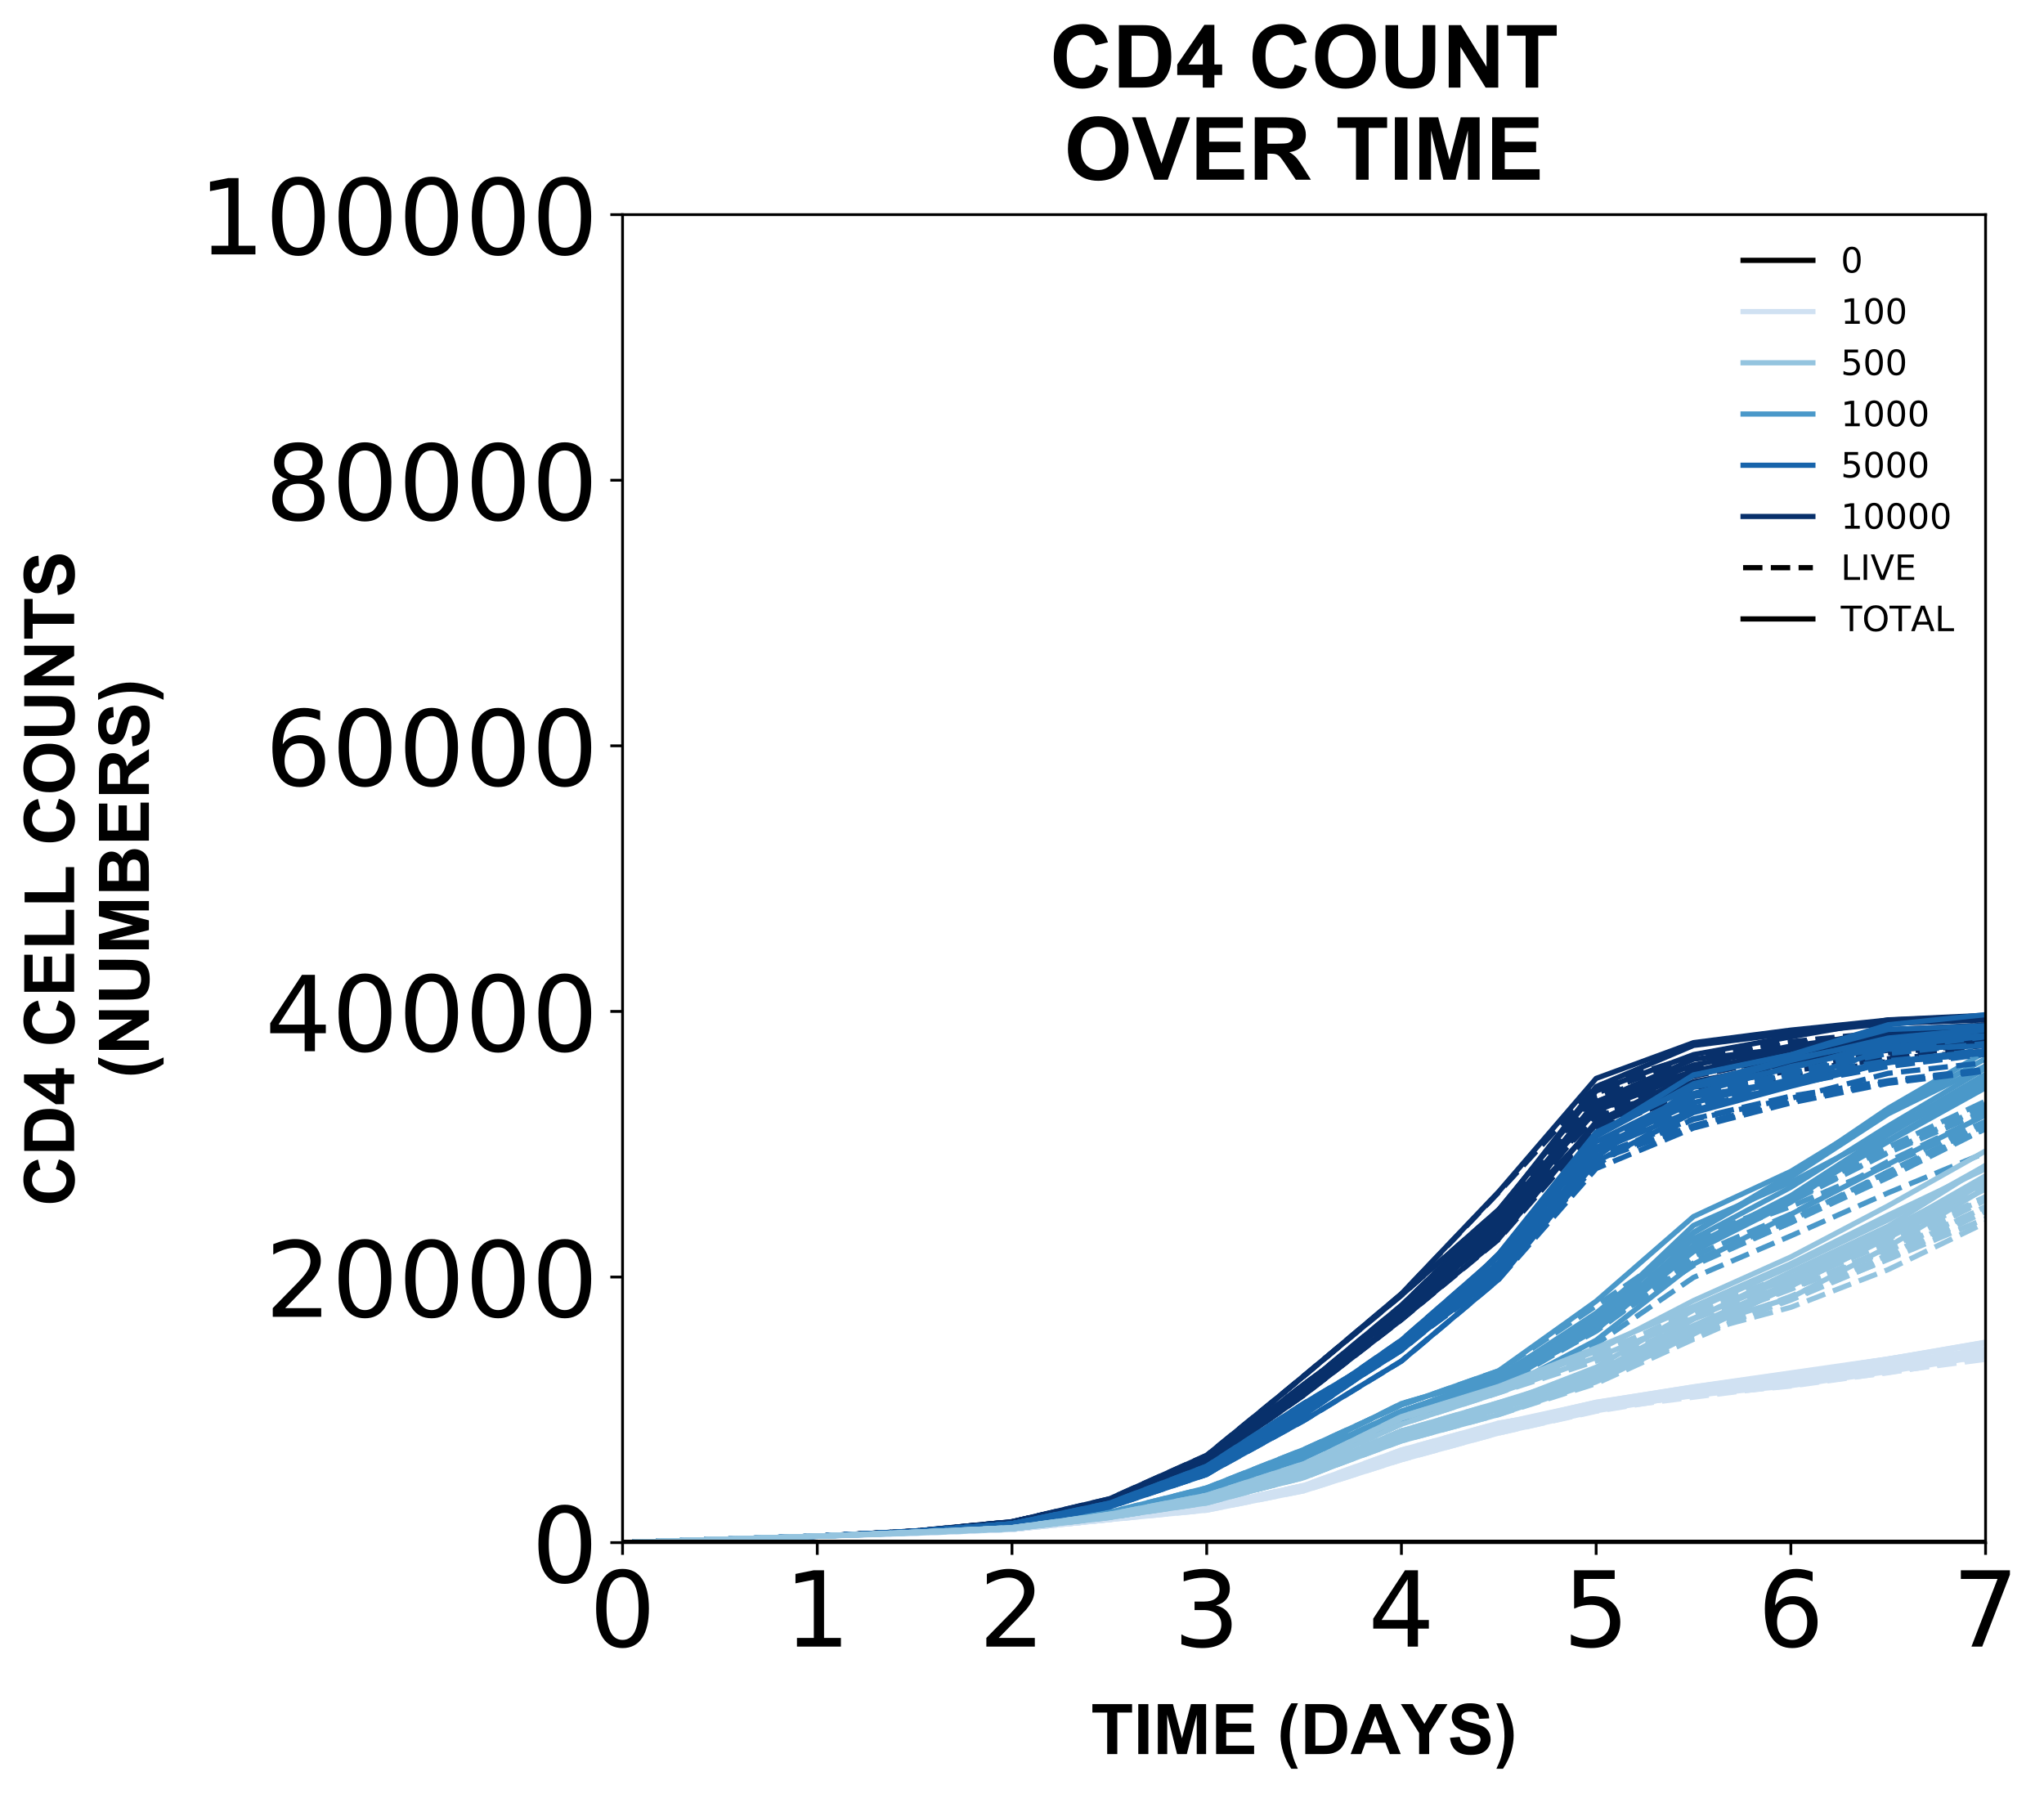 <?xml version="1.0" encoding="utf-8" standalone="no"?>
<!DOCTYPE svg PUBLIC "-//W3C//DTD SVG 1.1//EN"
  "http://www.w3.org/Graphics/SVG/1.1/DTD/svg11.dtd">
<!-- Created with matplotlib (https://matplotlib.org/) -->
<svg height="514.025pt" version="1.1" viewBox="0 0 585.749 514.025" width="585.749pt" xmlns="http://www.w3.org/2000/svg" xmlns:xlink="http://www.w3.org/1999/xlink">
 <defs>
  <style type="text/css">
*{stroke-linecap:butt;stroke-linejoin:round;}
  </style>
 </defs>
 <g id="figure_1">
  <g id="patch_1">
   <path d="M 0 514.025 
L 585.749 514.025 
L 585.749 0 
L 0 0 
z
" style="fill:#ffffff;"/>
  </g>
  <g id="axes_1">
   <g id="patch_2">
    <path d="M 178.406 442.022 
L 569.006 442.022 
L 569.006 61.502 
L 178.406 61.502 
z
" style="fill:#ffffff;"/>
   </g>
   <g id="matplotlib.axis_1">
    <g id="xtick_1">
     <g id="line2d_1">
      <defs>
       <path d="M 0 0 
L 0 3.5 
" id="mf91a65ceee" style="stroke:#000000;stroke-width:0.8;"/>
      </defs>
      <g>
       <use style="stroke:#000000;stroke-width:0.8;" x="178.406" xlink:href="#mf91a65ceee" y="442.022"/>
      </g>
     </g>
     <g id="text_1">
      <!-- 0 -->
      <defs>
       <path d="M 31.781 66.406 
Q 24.172 66.406 20.328 58.906 
Q 16.5 51.422 16.5 36.375 
Q 16.5 21.391 20.328 13.891 
Q 24.172 6.391 31.781 6.391 
Q 39.453 6.391 43.281 13.891 
Q 47.125 21.391 47.125 36.375 
Q 47.125 51.422 43.281 58.906 
Q 39.453 66.406 31.781 66.406 
z
M 31.781 74.219 
Q 44.047 74.219 50.516 64.516 
Q 56.984 54.828 56.984 36.375 
Q 56.984 17.969 50.516 8.266 
Q 44.047 -1.422 31.781 -1.422 
Q 19.531 -1.422 13.062 8.266 
Q 6.594 17.969 6.594 36.375 
Q 6.594 54.828 13.062 64.516 
Q 19.531 74.219 31.781 74.219 
z
" id="DejaVuSans-48"/>
      </defs>
      <g transform="translate(168.862 471.817)scale(0.3 -0.3)">
       <use xlink:href="#DejaVuSans-48"/>
      </g>
     </g>
    </g>
    <g id="xtick_2">
     <g id="line2d_2">
      <g>
       <use style="stroke:#000000;stroke-width:0.8;" x="234.206" xlink:href="#mf91a65ceee" y="442.022"/>
      </g>
     </g>
     <g id="text_2">
      <!-- 1 -->
      <defs>
       <path d="M 12.406 8.297 
L 28.516 8.297 
L 28.516 63.922 
L 10.984 60.406 
L 10.984 69.391 
L 28.422 72.906 
L 38.281 72.906 
L 38.281 8.297 
L 54.391 8.297 
L 54.391 0 
L 12.406 0 
z
" id="DejaVuSans-49"/>
      </defs>
      <g transform="translate(224.662 471.817)scale(0.3 -0.3)">
       <use xlink:href="#DejaVuSans-49"/>
      </g>
     </g>
    </g>
    <g id="xtick_3">
     <g id="line2d_3">
      <g>
       <use style="stroke:#000000;stroke-width:0.8;" x="290.006" xlink:href="#mf91a65ceee" y="442.022"/>
      </g>
     </g>
     <g id="text_3">
      <!-- 2 -->
      <defs>
       <path d="M 19.188 8.297 
L 53.609 8.297 
L 53.609 0 
L 7.328 0 
L 7.328 8.297 
Q 12.938 14.109 22.625 23.891 
Q 32.328 33.688 34.812 36.531 
Q 39.547 41.844 41.422 45.531 
Q 43.312 49.219 43.312 52.781 
Q 43.312 58.594 39.234 62.25 
Q 35.156 65.922 28.609 65.922 
Q 23.969 65.922 18.812 64.312 
Q 13.672 62.703 7.812 59.422 
L 7.812 69.391 
Q 13.766 71.781 18.938 73 
Q 24.125 74.219 28.422 74.219 
Q 39.75 74.219 46.484 68.547 
Q 53.219 62.891 53.219 53.422 
Q 53.219 48.922 51.531 44.891 
Q 49.859 40.875 45.406 35.406 
Q 44.188 33.984 37.641 27.219 
Q 31.109 20.453 19.188 8.297 
z
" id="DejaVuSans-50"/>
      </defs>
      <g transform="translate(280.462 471.817)scale(0.3 -0.3)">
       <use xlink:href="#DejaVuSans-50"/>
      </g>
     </g>
    </g>
    <g id="xtick_4">
     <g id="line2d_4">
      <g>
       <use style="stroke:#000000;stroke-width:0.8;" x="345.806" xlink:href="#mf91a65ceee" y="442.022"/>
      </g>
     </g>
     <g id="text_4">
      <!-- 3 -->
      <defs>
       <path d="M 40.578 39.312 
Q 47.656 37.797 51.625 33 
Q 55.609 28.219 55.609 21.188 
Q 55.609 10.406 48.188 4.484 
Q 40.766 -1.422 27.094 -1.422 
Q 22.516 -1.422 17.656 -0.516 
Q 12.797 0.391 7.625 2.203 
L 7.625 11.719 
Q 11.719 9.328 16.594 8.109 
Q 21.484 6.891 26.812 6.891 
Q 36.078 6.891 40.938 10.547 
Q 45.797 14.203 45.797 21.188 
Q 45.797 27.641 41.281 31.266 
Q 36.766 34.906 28.719 34.906 
L 20.219 34.906 
L 20.219 43.016 
L 29.109 43.016 
Q 36.375 43.016 40.234 45.922 
Q 44.094 48.828 44.094 54.297 
Q 44.094 59.906 40.109 62.906 
Q 36.141 65.922 28.719 65.922 
Q 24.656 65.922 20.016 65.031 
Q 15.375 64.156 9.812 62.312 
L 9.812 71.094 
Q 15.438 72.656 20.344 73.438 
Q 25.25 74.219 29.594 74.219 
Q 40.828 74.219 47.359 69.109 
Q 53.906 64.016 53.906 55.328 
Q 53.906 49.266 50.438 45.094 
Q 46.969 40.922 40.578 39.312 
z
" id="DejaVuSans-51"/>
      </defs>
      <g transform="translate(336.262 471.817)scale(0.3 -0.3)">
       <use xlink:href="#DejaVuSans-51"/>
      </g>
     </g>
    </g>
    <g id="xtick_5">
     <g id="line2d_5">
      <g>
       <use style="stroke:#000000;stroke-width:0.8;" x="401.606" xlink:href="#mf91a65ceee" y="442.022"/>
      </g>
     </g>
     <g id="text_5">
      <!-- 4 -->
      <defs>
       <path d="M 37.797 64.312 
L 12.891 25.391 
L 37.797 25.391 
z
M 35.203 72.906 
L 47.609 72.906 
L 47.609 25.391 
L 58.016 25.391 
L 58.016 17.188 
L 47.609 17.188 
L 47.609 0 
L 37.797 0 
L 37.797 17.188 
L 4.891 17.188 
L 4.891 26.703 
z
" id="DejaVuSans-52"/>
      </defs>
      <g transform="translate(392.062 471.817)scale(0.3 -0.3)">
       <use xlink:href="#DejaVuSans-52"/>
      </g>
     </g>
    </g>
    <g id="xtick_6">
     <g id="line2d_6">
      <g>
       <use style="stroke:#000000;stroke-width:0.8;" x="457.406" xlink:href="#mf91a65ceee" y="442.022"/>
      </g>
     </g>
     <g id="text_6">
      <!-- 5 -->
      <defs>
       <path d="M 10.797 72.906 
L 49.516 72.906 
L 49.516 64.594 
L 19.828 64.594 
L 19.828 46.734 
Q 21.969 47.469 24.109 47.828 
Q 26.266 48.188 28.422 48.188 
Q 40.625 48.188 47.75 41.5 
Q 54.891 34.812 54.891 23.391 
Q 54.891 11.625 47.562 5.094 
Q 40.234 -1.422 26.906 -1.422 
Q 22.312 -1.422 17.547 -0.641 
Q 12.797 0.141 7.719 1.703 
L 7.719 11.625 
Q 12.109 9.234 16.797 8.062 
Q 21.484 6.891 26.703 6.891 
Q 35.156 6.891 40.078 11.328 
Q 45.016 15.766 45.016 23.391 
Q 45.016 31 40.078 35.438 
Q 35.156 39.891 26.703 39.891 
Q 22.75 39.891 18.812 39.016 
Q 14.891 38.141 10.797 36.281 
z
" id="DejaVuSans-53"/>
      </defs>
      <g transform="translate(447.862 471.817)scale(0.3 -0.3)">
       <use xlink:href="#DejaVuSans-53"/>
      </g>
     </g>
    </g>
    <g id="xtick_7">
     <g id="line2d_7">
      <g>
       <use style="stroke:#000000;stroke-width:0.8;" x="513.206" xlink:href="#mf91a65ceee" y="442.022"/>
      </g>
     </g>
     <g id="text_7">
      <!-- 6 -->
      <defs>
       <path d="M 33.016 40.375 
Q 26.375 40.375 22.484 35.828 
Q 18.609 31.297 18.609 23.391 
Q 18.609 15.531 22.484 10.953 
Q 26.375 6.391 33.016 6.391 
Q 39.656 6.391 43.531 10.953 
Q 47.406 15.531 47.406 23.391 
Q 47.406 31.297 43.531 35.828 
Q 39.656 40.375 33.016 40.375 
z
M 52.594 71.297 
L 52.594 62.312 
Q 48.875 64.062 45.094 64.984 
Q 41.312 65.922 37.594 65.922 
Q 27.828 65.922 22.672 59.328 
Q 17.531 52.734 16.797 39.406 
Q 19.672 43.656 24.016 45.922 
Q 28.375 48.188 33.594 48.188 
Q 44.578 48.188 50.953 41.516 
Q 57.328 34.859 57.328 23.391 
Q 57.328 12.156 50.688 5.359 
Q 44.047 -1.422 33.016 -1.422 
Q 20.359 -1.422 13.672 8.266 
Q 6.984 17.969 6.984 36.375 
Q 6.984 53.656 15.188 63.938 
Q 23.391 74.219 37.203 74.219 
Q 40.922 74.219 44.703 73.484 
Q 48.484 72.75 52.594 71.297 
z
" id="DejaVuSans-54"/>
      </defs>
      <g transform="translate(503.662 471.817)scale(0.3 -0.3)">
       <use xlink:href="#DejaVuSans-54"/>
      </g>
     </g>
    </g>
    <g id="xtick_8">
     <g id="line2d_8">
      <g>
       <use style="stroke:#000000;stroke-width:0.8;" x="569.006" xlink:href="#mf91a65ceee" y="442.022"/>
      </g>
     </g>
     <g id="text_8">
      <!-- 7 -->
      <defs>
       <path d="M 8.203 72.906 
L 55.078 72.906 
L 55.078 68.703 
L 28.609 0 
L 18.312 0 
L 43.219 64.594 
L 8.203 64.594 
z
" id="DejaVuSans-55"/>
      </defs>
      <g transform="translate(559.462 471.817)scale(0.3 -0.3)">
       <use xlink:href="#DejaVuSans-55"/>
      </g>
     </g>
    </g>
    <g id="text_9">
     <!-- TIME (DAYS) -->
     <defs>
      <path d="M 23.391 0 
L 23.391 59.469 
L 2.156 59.469 
L 2.156 71.578 
L 59.031 71.578 
L 59.031 59.469 
L 37.844 59.469 
L 37.844 0 
z
" id="Arial-BoldMT-84"/>
      <path d="M 6.844 0 
L 6.844 71.578 
L 21.297 71.578 
L 21.297 0 
z
" id="Arial-BoldMT-73"/>
      <path d="M 7.078 0 
L 7.078 71.578 
L 28.719 71.578 
L 41.703 22.75 
L 54.547 71.578 
L 76.219 71.578 
L 76.219 0 
L 62.797 0 
L 62.797 56.344 
L 48.578 0 
L 34.672 0 
L 20.516 56.344 
L 20.516 0 
z
" id="Arial-BoldMT-77"/>
      <path d="M 7.281 0 
L 7.281 71.578 
L 60.359 71.578 
L 60.359 59.469 
L 21.734 59.469 
L 21.734 43.609 
L 57.672 43.609 
L 57.672 31.547 
L 21.734 31.547 
L 21.734 12.062 
L 61.719 12.062 
L 61.719 0 
z
" id="Arial-BoldMT-69"/>
      <path id="Arial-BoldMT-32"/>
      <path d="M 29.938 -21.047 
L 20.516 -21.047 
Q 13.031 -9.766 9.125 2.391 
Q 5.219 14.547 5.219 25.922 
Q 5.219 40.047 10.062 52.641 
Q 14.266 63.578 20.703 72.797 
L 30.078 72.797 
Q 23.391 58.016 20.875 47.625 
Q 18.359 37.25 18.359 25.641 
Q 18.359 17.625 19.844 9.219 
Q 21.344 0.828 23.922 -6.734 
Q 25.641 -11.719 29.938 -21.047 
z
" id="Arial-BoldMT-40"/>
      <path d="M 7.234 71.578 
L 33.641 71.578 
Q 42.578 71.578 47.266 70.219 
Q 53.562 68.359 58.047 63.625 
Q 62.547 58.891 64.891 52.031 
Q 67.234 45.172 67.234 35.109 
Q 67.234 26.266 65.047 19.875 
Q 62.359 12.062 57.375 7.234 
Q 53.609 3.562 47.219 1.516 
Q 42.438 0 34.422 0 
L 7.234 0 
z
M 21.688 59.469 
L 21.688 12.062 
L 32.469 12.062 
Q 38.531 12.062 41.219 12.75 
Q 44.734 13.625 47.047 15.719 
Q 49.359 17.828 50.828 22.625 
Q 52.297 27.438 52.297 35.75 
Q 52.297 44.047 50.828 48.484 
Q 49.359 52.938 46.719 55.422 
Q 44.094 57.906 40.047 58.797 
Q 37.016 59.469 28.172 59.469 
z
" id="Arial-BoldMT-68"/>
      <path d="M 71.828 0 
L 56.109 0 
L 49.859 16.266 
L 21.234 16.266 
L 15.328 0 
L 0 0 
L 27.875 71.578 
L 43.172 71.578 
z
M 45.219 28.328 
L 35.359 54.891 
L 25.688 28.328 
z
" id="Arial-BoldMT-65"/>
      <path d="M 26.078 0 
L 26.078 30.125 
L -0.141 71.578 
L 16.797 71.578 
L 33.641 43.266 
L 50.141 71.578 
L 66.797 71.578 
L 40.484 30.031 
L 40.484 0 
z
" id="Arial-BoldMT-89"/>
      <path d="M 3.609 23.297 
L 17.672 24.656 
Q 18.953 17.578 22.828 14.25 
Q 26.703 10.938 33.297 10.938 
Q 40.281 10.938 43.812 13.891 
Q 47.359 16.844 47.359 20.797 
Q 47.359 23.344 45.875 25.125 
Q 44.391 26.906 40.672 28.219 
Q 38.141 29.109 29.109 31.344 
Q 17.484 34.234 12.797 38.422 
Q 6.203 44.344 6.203 52.828 
Q 6.203 58.297 9.297 63.062 
Q 12.406 67.828 18.234 70.312 
Q 24.078 72.797 32.328 72.797 
Q 45.797 72.797 52.609 66.891 
Q 59.422 60.984 59.766 51.125 
L 45.312 50.484 
Q 44.391 56 41.328 58.422 
Q 38.281 60.844 32.172 60.844 
Q 25.875 60.844 22.312 58.25 
Q 20.016 56.594 20.016 53.812 
Q 20.016 51.266 22.172 49.469 
Q 24.906 47.172 35.453 44.672 
Q 46 42.188 51.047 39.516 
Q 56.109 36.859 58.953 32.25 
Q 61.812 27.641 61.812 20.844 
Q 61.812 14.703 58.391 9.328 
Q 54.984 3.953 48.734 1.344 
Q 42.484 -1.266 33.156 -1.266 
Q 19.578 -1.266 12.297 5 
Q 5.031 11.281 3.609 23.297 
z
" id="Arial-BoldMT-83"/>
      <path d="M 3.375 -21.047 
Q 7.422 -12.359 9.078 -7.719 
Q 10.75 -3.078 12.156 2.969 
Q 13.578 9.031 14.25 14.469 
Q 14.938 19.922 14.938 25.641 
Q 14.938 37.25 12.453 47.625 
Q 9.969 58.016 3.266 72.797 
L 12.594 72.797 
Q 19.969 62.312 24.047 50.531 
Q 28.125 38.766 28.125 26.656 
Q 28.125 16.453 24.906 4.781 
Q 21.234 -8.297 12.844 -21.047 
z
" id="Arial-BoldMT-41"/>
     </defs>
     <g transform="translate(312.612 502.615)scale(0.2 -0.2)">
      <use xlink:href="#Arial-BoldMT-84"/>
      <use x="61.084" xlink:href="#Arial-BoldMT-73"/>
      <use x="88.867" xlink:href="#Arial-BoldMT-77"/>
      <use x="172.168" xlink:href="#Arial-BoldMT-69"/>
      <use x="238.867" xlink:href="#Arial-BoldMT-32"/>
      <use x="266.65" xlink:href="#Arial-BoldMT-40"/>
      <use x="299.951" xlink:href="#Arial-BoldMT-68"/>
      <use x="372.168" xlink:href="#Arial-BoldMT-65"/>
      <use x="444.244" xlink:href="#Arial-BoldMT-89"/>
      <use x="510.943" xlink:href="#Arial-BoldMT-83"/>
      <use x="577.643" xlink:href="#Arial-BoldMT-41"/>
     </g>
    </g>
   </g>
   <g id="matplotlib.axis_2">
    <g id="ytick_1">
     <g id="line2d_9">
      <defs>
       <path d="M 0 0 
L -3.5 0 
" id="m74ba6550a1" style="stroke:#000000;stroke-width:0.8;"/>
      </defs>
      <g>
       <use style="stroke:#000000;stroke-width:0.8;" x="178.406" xlink:href="#m74ba6550a1" y="442.022"/>
      </g>
     </g>
     <g id="text_10">
      <!-- 0 -->
      <g transform="translate(152.318 453.419)scale(0.3 -0.3)">
       <use xlink:href="#DejaVuSans-48"/>
      </g>
     </g>
    </g>
    <g id="ytick_2">
     <g id="line2d_10">
      <g>
       <use style="stroke:#000000;stroke-width:0.8;" x="178.406" xlink:href="#m74ba6550a1" y="365.918"/>
      </g>
     </g>
     <g id="text_11">
      <!-- 20000 -->
      <g transform="translate(75.968 377.315)scale(0.3 -0.3)">
       <use xlink:href="#DejaVuSans-50"/>
       <use x="63.623" xlink:href="#DejaVuSans-48"/>
       <use x="127.246" xlink:href="#DejaVuSans-48"/>
       <use x="190.869" xlink:href="#DejaVuSans-48"/>
       <use x="254.492" xlink:href="#DejaVuSans-48"/>
      </g>
     </g>
    </g>
    <g id="ytick_3">
     <g id="line2d_11">
      <g>
       <use style="stroke:#000000;stroke-width:0.8;" x="178.406" xlink:href="#m74ba6550a1" y="289.814"/>
      </g>
     </g>
     <g id="text_12">
      <!-- 40000 -->
      <g transform="translate(75.968 301.211)scale(0.3 -0.3)">
       <use xlink:href="#DejaVuSans-52"/>
       <use x="63.623" xlink:href="#DejaVuSans-48"/>
       <use x="127.246" xlink:href="#DejaVuSans-48"/>
       <use x="190.869" xlink:href="#DejaVuSans-48"/>
       <use x="254.492" xlink:href="#DejaVuSans-48"/>
      </g>
     </g>
    </g>
    <g id="ytick_4">
     <g id="line2d_12">
      <g>
       <use style="stroke:#000000;stroke-width:0.8;" x="178.406" xlink:href="#m74ba6550a1" y="213.71"/>
      </g>
     </g>
     <g id="text_13">
      <!-- 60000 -->
      <g transform="translate(75.968 225.107)scale(0.3 -0.3)">
       <use xlink:href="#DejaVuSans-54"/>
       <use x="63.623" xlink:href="#DejaVuSans-48"/>
       <use x="127.246" xlink:href="#DejaVuSans-48"/>
       <use x="190.869" xlink:href="#DejaVuSans-48"/>
       <use x="254.492" xlink:href="#DejaVuSans-48"/>
      </g>
     </g>
    </g>
    <g id="ytick_5">
     <g id="line2d_13">
      <g>
       <use style="stroke:#000000;stroke-width:0.8;" x="178.406" xlink:href="#m74ba6550a1" y="137.606"/>
      </g>
     </g>
     <g id="text_14">
      <!-- 80000 -->
      <defs>
       <path d="M 31.781 34.625 
Q 24.75 34.625 20.719 30.859 
Q 16.703 27.094 16.703 20.516 
Q 16.703 13.922 20.719 10.156 
Q 24.75 6.391 31.781 6.391 
Q 38.812 6.391 42.859 10.172 
Q 46.922 13.969 46.922 20.516 
Q 46.922 27.094 42.891 30.859 
Q 38.875 34.625 31.781 34.625 
z
M 21.922 38.812 
Q 15.578 40.375 12.031 44.719 
Q 8.5 49.078 8.5 55.328 
Q 8.5 64.062 14.719 69.141 
Q 20.953 74.219 31.781 74.219 
Q 42.672 74.219 48.875 69.141 
Q 55.078 64.062 55.078 55.328 
Q 55.078 49.078 51.531 44.719 
Q 48 40.375 41.703 38.812 
Q 48.828 37.156 52.797 32.312 
Q 56.781 27.484 56.781 20.516 
Q 56.781 9.906 50.312 4.234 
Q 43.844 -1.422 31.781 -1.422 
Q 19.734 -1.422 13.25 4.234 
Q 6.781 9.906 6.781 20.516 
Q 6.781 27.484 10.781 32.312 
Q 14.797 37.156 21.922 38.812 
z
M 18.312 54.391 
Q 18.312 48.734 21.844 45.562 
Q 25.391 42.391 31.781 42.391 
Q 38.141 42.391 41.719 45.562 
Q 45.312 48.734 45.312 54.391 
Q 45.312 60.062 41.719 63.234 
Q 38.141 66.406 31.781 66.406 
Q 25.391 66.406 21.844 63.234 
Q 18.312 60.062 18.312 54.391 
z
" id="DejaVuSans-56"/>
      </defs>
      <g transform="translate(75.968 149.003)scale(0.3 -0.3)">
       <use xlink:href="#DejaVuSans-56"/>
       <use x="63.623" xlink:href="#DejaVuSans-48"/>
       <use x="127.246" xlink:href="#DejaVuSans-48"/>
       <use x="190.869" xlink:href="#DejaVuSans-48"/>
       <use x="254.492" xlink:href="#DejaVuSans-48"/>
      </g>
     </g>
    </g>
    <g id="ytick_6">
     <g id="line2d_14">
      <g>
       <use style="stroke:#000000;stroke-width:0.8;" x="178.406" xlink:href="#m74ba6550a1" y="61.502"/>
      </g>
     </g>
     <g id="text_15">
      <!-- 100000 -->
      <g transform="translate(56.881 72.899)scale(0.3 -0.3)">
       <use xlink:href="#DejaVuSans-49"/>
       <use x="63.623" xlink:href="#DejaVuSans-48"/>
       <use x="127.246" xlink:href="#DejaVuSans-48"/>
       <use x="190.869" xlink:href="#DejaVuSans-48"/>
       <use x="254.492" xlink:href="#DejaVuSans-48"/>
       <use x="318.115" xlink:href="#DejaVuSans-48"/>
      </g>
     </g>
    </g>
    <g id="text_16">
     <!-- CD4 CELL COUNTS -->
     <defs>
      <path d="M 53.078 26.312 
L 67.094 21.875 
Q 63.875 10.156 56.375 4.469 
Q 48.875 -1.219 37.359 -1.219 
Q 23.094 -1.219 13.906 8.516 
Q 4.734 18.266 4.734 35.156 
Q 4.734 53.031 13.953 62.906 
Q 23.188 72.797 38.234 72.797 
Q 51.375 72.797 59.578 65.047 
Q 64.453 60.453 66.891 51.859 
L 52.594 48.438 
Q 51.312 54 47.281 57.219 
Q 43.266 60.453 37.5 60.453 
Q 29.547 60.453 24.578 54.734 
Q 19.625 49.031 19.625 36.234 
Q 19.625 22.656 24.5 16.891 
Q 29.391 11.141 37.203 11.141 
Q 42.969 11.141 47.109 14.797 
Q 51.266 18.453 53.078 26.312 
z
" id="Arial-BoldMT-67"/>
      <path d="M 31.156 0 
L 31.156 14.406 
L 1.859 14.406 
L 1.859 26.422 
L 32.906 71.875 
L 44.438 71.875 
L 44.438 26.469 
L 53.328 26.469 
L 53.328 14.406 
L 44.438 14.406 
L 44.438 0 
z
M 31.156 26.469 
L 31.156 50.922 
L 14.703 26.469 
z
" id="Arial-BoldMT-52"/>
      <path d="M 7.672 0 
L 7.672 71 
L 22.125 71 
L 22.125 12.062 
L 58.062 12.062 
L 58.062 0 
z
" id="Arial-BoldMT-76"/>
      <path d="M 4.344 35.359 
Q 4.344 46.297 7.625 53.719 
Q 10.062 59.188 14.281 63.531 
Q 18.5 67.875 23.531 69.969 
Q 30.219 72.797 38.969 72.797 
Q 54.781 72.797 64.281 62.984 
Q 73.781 53.172 73.781 35.688 
Q 73.781 18.359 64.359 8.562 
Q 54.938 -1.219 39.156 -1.219 
Q 23.188 -1.219 13.766 8.516 
Q 4.344 18.266 4.344 35.359 
z
M 19.234 35.844 
Q 19.234 23.688 24.844 17.406 
Q 30.469 11.141 39.109 11.141 
Q 47.75 11.141 53.297 17.359 
Q 58.844 23.578 58.844 36.031 
Q 58.844 48.344 53.438 54.391 
Q 48.047 60.453 39.109 60.453 
Q 30.172 60.453 24.703 54.312 
Q 19.234 48.188 19.234 35.844 
z
" id="Arial-BoldMT-79"/>
      <path d="M 7.172 71.578 
L 21.625 71.578 
L 21.625 32.812 
Q 21.625 23.578 22.172 20.844 
Q 23.094 16.453 26.578 13.797 
Q 30.078 11.141 36.141 11.141 
Q 42.281 11.141 45.406 13.641 
Q 48.531 16.156 49.172 19.812 
Q 49.812 23.484 49.812 31.984 
L 49.812 71.578 
L 64.266 71.578 
L 64.266 33.984 
Q 64.266 21.094 63.094 15.766 
Q 61.922 10.453 58.766 6.781 
Q 55.609 3.125 50.328 0.953 
Q 45.062 -1.219 36.578 -1.219 
Q 26.312 -1.219 21.016 1.141 
Q 15.719 3.516 12.641 7.297 
Q 9.578 11.078 8.594 15.234 
Q 7.172 21.391 7.172 33.406 
z
" id="Arial-BoldMT-85"/>
      <path d="M 7.422 0 
L 7.422 71.578 
L 21.484 71.578 
L 50.781 23.781 
L 50.781 71.578 
L 64.203 71.578 
L 64.203 0 
L 49.703 0 
L 20.844 46.688 
L 20.844 0 
z
" id="Arial-BoldMT-78"/>
     </defs>
     <g transform="translate(21.253 345.651)rotate(-90)scale(0.2 -0.2)">
      <use xlink:href="#Arial-BoldMT-67"/>
      <use x="72.217" xlink:href="#Arial-BoldMT-68"/>
      <use x="144.434" xlink:href="#Arial-BoldMT-52"/>
      <use x="200.049" xlink:href="#Arial-BoldMT-32"/>
      <use x="227.832" xlink:href="#Arial-BoldMT-67"/>
      <use x="300.049" xlink:href="#Arial-BoldMT-69"/>
      <use x="366.748" xlink:href="#Arial-BoldMT-76"/>
      <use x="427.832" xlink:href="#Arial-BoldMT-76"/>
      <use x="488.9" xlink:href="#Arial-BoldMT-32"/>
      <use x="516.684" xlink:href="#Arial-BoldMT-67"/>
      <use x="588.9" xlink:href="#Arial-BoldMT-79"/>
      <use x="666.684" xlink:href="#Arial-BoldMT-85"/>
      <use x="738.9" xlink:href="#Arial-BoldMT-78"/>
      <use x="811.117" xlink:href="#Arial-BoldMT-84"/>
      <use x="872.201" xlink:href="#Arial-BoldMT-83"/>
     </g>
     <!-- (NUMBERS) -->
     <defs>
      <path d="M 7.328 71.578 
L 35.938 71.578 
Q 44.438 71.578 48.609 70.875 
Q 52.781 70.172 56.078 67.922 
Q 59.375 65.672 61.562 61.938 
Q 63.766 58.203 63.766 53.562 
Q 63.766 48.531 61.047 44.328 
Q 58.344 40.141 53.719 38.031 
Q 60.25 36.141 63.766 31.547 
Q 67.281 26.953 67.281 20.75 
Q 67.281 15.875 65.016 11.25 
Q 62.75 6.641 58.812 3.875 
Q 54.891 1.125 49.125 0.484 
Q 45.516 0.094 31.688 0 
L 7.328 0 
z
M 21.781 59.672 
L 21.781 43.109 
L 31.25 43.109 
Q 39.703 43.109 41.75 43.359 
Q 45.453 43.797 47.578 45.922 
Q 49.703 48.047 49.703 51.516 
Q 49.703 54.828 47.875 56.906 
Q 46.047 58.984 42.438 59.422 
Q 40.281 59.672 30.078 59.672 
z
M 21.781 31.203 
L 21.781 12.062 
L 35.156 12.062 
Q 42.969 12.062 45.062 12.5 
Q 48.297 13.094 50.312 15.359 
Q 52.344 17.625 52.344 21.438 
Q 52.344 24.656 50.781 26.906 
Q 49.219 29.156 46.266 30.172 
Q 43.312 31.203 33.453 31.203 
z
" id="Arial-BoldMT-66"/>
      <path d="M 7.328 0 
L 7.328 71.578 
L 37.75 71.578 
Q 49.219 71.578 54.422 69.641 
Q 59.625 67.719 62.75 62.781 
Q 65.875 57.859 65.875 51.516 
Q 65.875 43.453 61.125 38.203 
Q 56.391 32.953 46.969 31.594 
Q 51.656 28.859 54.703 25.578 
Q 57.766 22.312 62.938 13.969 
L 71.688 0 
L 54.391 0 
L 43.953 15.578 
Q 38.375 23.922 36.328 26.094 
Q 34.281 28.266 31.984 29.078 
Q 29.688 29.891 24.703 29.891 
L 21.781 29.891 
L 21.781 0 
z
M 21.781 41.312 
L 32.469 41.312 
Q 42.875 41.312 45.453 42.188 
Q 48.047 43.062 49.516 45.203 
Q 50.984 47.359 50.984 50.594 
Q 50.984 54.203 49.047 56.422 
Q 47.125 58.641 43.609 59.234 
Q 41.844 59.469 33.062 59.469 
L 21.781 59.469 
z
" id="Arial-BoldMT-82"/>
     </defs>
     <g transform="translate(42.671 308.979)rotate(-90)scale(0.2 -0.2)">
      <use xlink:href="#Arial-BoldMT-40"/>
      <use x="33.301" xlink:href="#Arial-BoldMT-78"/>
      <use x="105.518" xlink:href="#Arial-BoldMT-85"/>
      <use x="177.734" xlink:href="#Arial-BoldMT-77"/>
      <use x="261.035" xlink:href="#Arial-BoldMT-66"/>
      <use x="333.252" xlink:href="#Arial-BoldMT-69"/>
      <use x="399.951" xlink:href="#Arial-BoldMT-82"/>
      <use x="472.168" xlink:href="#Arial-BoldMT-83"/>
      <use x="538.867" xlink:href="#Arial-BoldMT-41"/>
     </g>
    </g>
   </g>
   <g id="line2d_15">
    <path clip-path="url(#pb5f1514a1d)" d="M 178.406 442.022 
L 206.306 441.07 
L 234.206 440.195 
L 262.106 438.791 
L 290.006 436.104 
L 317.906 429.712 
L 345.806 417.626 
L 373.706 394.179 
L 401.606 371.154 
L 429.506 346.572 
L 457.406 312.611 
L 485.306 302.192 
L 513.206 297.085 
L 541.106 292.226 
L 569.006 290.928 
" style="fill:none;stroke:#08306b;stroke-linecap:square;stroke-width:1.5;"/>
   </g>
   <g id="line2d_16">
    <path clip-path="url(#pb5f1514a1d)" d="M 178.406 442.022 
L 206.306 441.07 
L 234.206 440.195 
L 262.106 438.791 
L 290.006 436.108 
L 317.906 429.719 
L 345.806 417.63 
L 373.706 394.183 
L 401.606 371.169 
L 429.506 346.652 
L 457.406 314.349 
L 485.306 305.776 
L 513.206 300.099 
L 541.106 296.229 
L 569.006 294.387 
" style="fill:none;stroke:#08306b;stroke-dasharray:5.55,2.4;stroke-dashoffset:0;stroke-width:1.5;"/>
   </g>
   <g id="line2d_17">
    <path clip-path="url(#pb5f1514a1d)" d="M 178.406 442.022 
L 206.306 441.07 
L 234.206 440.172 
L 262.106 438.757 
L 290.006 436.386 
L 317.906 430.366 
L 345.806 419.16 
L 373.706 398.844 
L 401.606 377.919 
L 429.506 351.85 
L 457.406 322.276 
L 485.306 309.974 
L 513.206 304.505 
L 541.106 299.646 
L 569.006 298.623 
" style="fill:none;stroke:#08306b;stroke-linecap:square;stroke-width:1.5;"/>
   </g>
   <g id="line2d_18">
    <path clip-path="url(#pb5f1514a1d)" d="M 178.406 442.022 
L 206.306 441.07 
L 234.206 440.172 
L 262.106 438.757 
L 290.006 436.386 
L 317.906 430.366 
L 345.806 419.168 
L 373.706 398.852 
L 401.606 377.942 
L 429.506 351.911 
L 457.406 323.543 
L 485.306 313.223 
L 513.206 308.235 
L 541.106 304.152 
L 569.006 302.177 
" style="fill:none;stroke:#08306b;stroke-dasharray:5.55,2.4;stroke-dashoffset:0;stroke-width:1.5;"/>
   </g>
   <g id="line2d_19">
    <path clip-path="url(#pb5f1514a1d)" d="M 178.406 442.022 
L 206.306 441.07 
L 234.206 440.165 
L 262.106 438.776 
L 290.006 436.241 
L 317.906 430.012 
L 345.806 418.395 
L 373.706 397.189 
L 401.606 374.502 
L 429.506 348.817 
L 457.406 318.326 
L 485.306 307.257 
L 513.206 302.203 
L 541.106 296.83 
L 569.006 295.449 
" style="fill:none;stroke:#08306b;stroke-linecap:square;stroke-width:1.5;"/>
   </g>
   <g id="line2d_20">
    <path clip-path="url(#pb5f1514a1d)" d="M 178.406 442.022 
L 206.306 441.07 
L 234.206 440.165 
L 262.106 438.776 
L 290.006 436.245 
L 317.906 430.012 
L 345.806 418.395 
L 373.706 397.193 
L 401.606 374.533 
L 429.506 348.912 
L 457.406 320.012 
L 485.306 310.868 
L 513.206 305.944 
L 541.106 301.659 
L 569.006 299.193 
" style="fill:none;stroke:#08306b;stroke-dasharray:5.55,2.4;stroke-dashoffset:0;stroke-width:1.5;"/>
   </g>
   <g id="line2d_21">
    <path clip-path="url(#pb5f1514a1d)" d="M 178.406 442.022 
L 206.306 441.07 
L 234.206 440.214 
L 262.106 438.833 
L 290.006 436.276 
L 317.906 430.271 
L 345.806 418.776 
L 373.706 397.657 
L 401.606 375.929 
L 429.506 348.733 
L 457.406 316.191 
L 485.306 306.918 
L 513.206 300.746 
L 541.106 296.336 
L 569.006 295.491 
" style="fill:none;stroke:#08306b;stroke-linecap:square;stroke-width:1.5;"/>
   </g>
   <g id="line2d_22">
    <path clip-path="url(#pb5f1514a1d)" d="M 178.406 442.022 
L 206.306 441.07 
L 234.206 440.214 
L 262.106 438.833 
L 290.006 436.276 
L 317.906 430.275 
L 345.806 418.779 
L 373.706 397.664 
L 401.606 375.948 
L 429.506 348.889 
L 457.406 317.888 
L 485.306 310.301 
L 513.206 304.779 
L 541.106 300.932 
L 569.006 299.015 
" style="fill:none;stroke:#08306b;stroke-dasharray:5.55,2.4;stroke-dashoffset:0;stroke-width:1.5;"/>
   </g>
   <g id="line2d_23">
    <path clip-path="url(#pb5f1514a1d)" d="M 178.406 442.022 
L 206.306 441.07 
L 234.206 440.184 
L 262.106 438.859 
L 290.006 436.344 
L 317.906 430.225 
L 345.806 419.072 
L 373.706 397.744 
L 401.606 374.864 
L 429.506 353.745 
L 457.406 315.834 
L 485.306 303.497 
L 513.206 300.327 
L 541.106 295.057 
L 569.006 293.744 
" style="fill:none;stroke:#08306b;stroke-linecap:square;stroke-width:1.5;"/>
   </g>
   <g id="line2d_24">
    <path clip-path="url(#pb5f1514a1d)" d="M 178.406 442.022 
L 206.306 441.07 
L 234.206 440.184 
L 262.106 438.859 
L 290.006 436.344 
L 317.906 430.225 
L 345.806 419.076 
L 373.706 397.759 
L 401.606 374.905 
L 429.506 353.813 
L 457.406 317.732 
L 485.306 307.238 
L 513.206 303.585 
L 541.106 299.152 
L 569.006 297.017 
" style="fill:none;stroke:#08306b;stroke-dasharray:5.55,2.4;stroke-dashoffset:0;stroke-width:1.5;"/>
   </g>
   <g id="line2d_25">
    <path clip-path="url(#pb5f1514a1d)" d="M 178.406 442.022 
L 206.306 441.07 
L 234.206 440.18 
L 262.106 438.741 
L 290.006 436.409 
L 317.906 430.397 
L 345.806 419.236 
L 373.706 399.696 
L 401.606 378.125 
L 429.506 354.94 
L 457.406 321.439 
L 485.306 307.961 
L 513.206 302.344 
L 541.106 297.938 
L 569.006 295.27 
" style="fill:none;stroke:#08306b;stroke-linecap:square;stroke-width:1.5;"/>
   </g>
   <g id="line2d_26">
    <path clip-path="url(#pb5f1514a1d)" d="M 178.406 442.022 
L 206.306 441.07 
L 234.206 440.18 
L 262.106 438.741 
L 290.006 436.409 
L 317.906 430.397 
L 345.806 419.236 
L 373.706 399.7 
L 401.606 378.155 
L 429.506 355.111 
L 457.406 323.159 
L 485.306 312.017 
L 513.206 306.37 
L 541.106 302.599 
L 569.006 299.54 
" style="fill:none;stroke:#08306b;stroke-dasharray:5.55,2.4;stroke-dashoffset:0;stroke-width:1.5;"/>
   </g>
   <g id="line2d_27">
    <path clip-path="url(#pb5f1514a1d)" d="M 178.406 442.022 
L 206.306 441.07 
L 234.206 440.18 
L 262.106 438.745 
L 290.006 436.028 
L 317.906 429.814 
L 345.806 418.327 
L 373.706 396.599 
L 401.606 376.359 
L 429.506 351.104 
L 457.406 317.104 
L 485.306 307.382 
L 513.206 302.713 
L 541.106 299.25 
L 569.006 297.538 
" style="fill:none;stroke:#08306b;stroke-linecap:square;stroke-width:1.5;"/>
   </g>
   <g id="line2d_28">
    <path clip-path="url(#pb5f1514a1d)" d="M 178.406 442.022 
L 206.306 441.07 
L 234.206 440.18 
L 262.106 438.749 
L 290.006 436.028 
L 317.906 429.818 
L 345.806 418.33 
L 373.706 396.606 
L 401.606 376.378 
L 429.506 351.199 
L 457.406 319.117 
L 485.306 311.515 
L 513.206 306.815 
L 541.106 303.371 
L 569.006 301.241 
" style="fill:none;stroke:#08306b;stroke-dasharray:5.55,2.4;stroke-dashoffset:0;stroke-width:1.5;"/>
   </g>
   <g id="line2d_29">
    <path clip-path="url(#pb5f1514a1d)" d="M 178.406 442.022 
L 206.306 441.07 
L 234.206 440.187 
L 262.106 438.837 
L 290.006 436.264 
L 317.906 430.069 
L 345.806 418.536 
L 373.706 397.185 
L 401.606 375.301 
L 429.506 349.65 
L 457.406 315.674 
L 485.306 305.171 
L 513.206 299.749 
L 541.106 295.978 
L 569.006 294.897 
" style="fill:none;stroke:#08306b;stroke-linecap:square;stroke-width:1.5;"/>
   </g>
   <g id="line2d_30">
    <path clip-path="url(#pb5f1514a1d)" d="M 178.406 442.022 
L 206.306 441.07 
L 234.206 440.187 
L 262.106 438.837 
L 290.006 436.264 
L 317.906 430.073 
L 345.806 418.54 
L 373.706 397.193 
L 401.606 375.32 
L 429.506 349.711 
L 457.406 317.409 
L 485.306 308.375 
L 513.206 302.747 
L 541.106 299.562 
L 569.006 297.61 
" style="fill:none;stroke:#08306b;stroke-dasharray:5.55,2.4;stroke-dashoffset:0;stroke-width:1.5;"/>
   </g>
   <g id="line2d_31">
    <path clip-path="url(#pb5f1514a1d)" d="M 178.406 442.022 
L 206.306 441.07 
L 234.206 440.184 
L 262.106 438.791 
L 290.006 436.249 
L 317.906 429.898 
L 345.806 417.965 
L 373.706 397.097 
L 401.606 374.045 
L 429.506 346.998 
L 457.406 311.37 
L 485.306 299.555 
L 513.206 296.054 
L 541.106 293.253 
L 569.006 292.253 
" style="fill:none;stroke:#08306b;stroke-linecap:square;stroke-width:1.5;"/>
   </g>
   <g id="line2d_32">
    <path clip-path="url(#pb5f1514a1d)" d="M 178.406 442.022 
L 206.306 441.07 
L 234.206 440.184 
L 262.106 438.791 
L 290.006 436.249 
L 317.906 429.898 
L 345.806 417.969 
L 373.706 397.105 
L 401.606 374.068 
L 429.506 347.112 
L 457.406 313.238 
L 485.306 303.421 
L 513.206 299.091 
L 541.106 296.366 
L 569.006 294.81 
" style="fill:none;stroke:#08306b;stroke-dasharray:5.55,2.4;stroke-dashoffset:0;stroke-width:1.5;"/>
   </g>
   <g id="line2d_33">
    <path clip-path="url(#pb5f1514a1d)" d="M 178.406 442.022 
L 206.306 441.07 
L 234.206 440.172 
L 262.106 438.692 
L 290.006 436.051 
L 317.906 429.487 
L 345.806 417.01 
L 373.706 394.236 
L 401.606 370.708 
L 429.506 341.443 
L 457.406 309.007 
L 485.306 298.763 
L 513.206 295.171 
L 541.106 292.279 
L 569.006 291.161 
" style="fill:none;stroke:#08306b;stroke-linecap:square;stroke-width:1.5;"/>
   </g>
   <g id="line2d_34">
    <path clip-path="url(#pb5f1514a1d)" d="M 178.406 442.022 
L 206.306 441.07 
L 234.206 440.172 
L 262.106 438.692 
L 290.006 436.051 
L 317.906 429.491 
L 345.806 417.014 
L 373.706 394.24 
L 401.606 370.777 
L 429.506 341.629 
L 457.406 311.244 
L 485.306 302.656 
L 513.206 298.486 
L 541.106 295.689 
L 569.006 293.676 
" style="fill:none;stroke:#08306b;stroke-dasharray:5.55,2.4;stroke-dashoffset:0;stroke-width:1.5;"/>
   </g>
   <g id="line2d_35">
    <path clip-path="url(#pb5f1514a1d)" d="M 178.406 442.022 
L 206.306 441.07 
L 234.206 440.176 
L 262.106 439.175 
L 290.006 437.851 
L 317.906 434.297 
L 345.806 428.955 
L 373.706 419.997 
L 401.606 406.858 
L 429.506 396.561 
L 457.406 381.066 
L 485.306 358.604 
L 513.206 344.479 
L 541.106 325.126 
L 569.006 308.588 
" style="fill:none;stroke:#4a98c9;stroke-linecap:square;stroke-width:1.5;"/>
   </g>
   <g id="line2d_36">
    <path clip-path="url(#pb5f1514a1d)" d="M 178.406 442.022 
L 206.306 441.07 
L 234.206 440.176 
L 262.106 439.175 
L 290.006 437.851 
L 317.906 434.297 
L 345.806 428.955 
L 373.706 419.997 
L 401.606 406.862 
L 429.506 396.599 
L 457.406 381.45 
L 485.306 361.283 
L 513.206 349.7 
L 541.106 335.735 
L 569.006 322.363 
" style="fill:none;stroke:#4a98c9;stroke-dasharray:5.55,2.4;stroke-dashoffset:0;stroke-width:1.5;"/>
   </g>
   <g id="line2d_37">
    <path clip-path="url(#pb5f1514a1d)" d="M 178.406 442.022 
L 206.306 441.07 
L 234.206 440.153 
L 262.106 439.023 
L 290.006 437.558 
L 317.906 433.384 
L 345.806 427.052 
L 373.706 416.127 
L 401.606 402.181 
L 429.506 394.057 
L 457.406 377.565 
L 485.306 351.134 
L 513.206 338.76 
L 541.106 324.053 
L 569.006 307.831 
" style="fill:none;stroke:#4a98c9;stroke-linecap:square;stroke-width:1.5;"/>
   </g>
   <g id="line2d_38">
    <path clip-path="url(#pb5f1514a1d)" d="M 178.406 442.022 
L 206.306 441.07 
L 234.206 440.153 
L 262.106 439.023 
L 290.006 437.558 
L 317.906 433.384 
L 345.806 427.052 
L 373.706 416.127 
L 401.606 402.193 
L 429.506 394.152 
L 457.406 378.254 
L 485.306 355.982 
L 513.206 345.712 
L 541.106 333.798 
L 569.006 321.324 
" style="fill:none;stroke:#4a98c9;stroke-dasharray:5.55,2.4;stroke-dashoffset:0;stroke-width:1.5;"/>
   </g>
   <g id="line2d_39">
    <path clip-path="url(#pb5f1514a1d)" d="M 178.406 442.022 
L 206.306 441.07 
L 234.206 440.165 
L 262.106 438.993 
L 290.006 437.649 
L 317.906 433.719 
L 345.806 427.961 
L 373.706 417.927 
L 401.606 404.369 
L 429.506 394.673 
L 457.406 377.729 
L 485.306 357.774 
L 513.206 343.109 
L 541.106 327.143 
L 569.006 311.678 
" style="fill:none;stroke:#4a98c9;stroke-linecap:square;stroke-width:1.5;"/>
   </g>
   <g id="line2d_40">
    <path clip-path="url(#pb5f1514a1d)" d="M 178.406 442.022 
L 206.306 441.07 
L 234.206 440.165 
L 262.106 438.993 
L 290.006 437.649 
L 317.906 433.719 
L 345.806 427.961 
L 373.706 417.931 
L 401.606 404.377 
L 429.506 395.054 
L 457.406 379.97 
L 485.306 361.895 
L 513.206 349.201 
L 541.106 336.481 
L 569.006 323.25 
" style="fill:none;stroke:#4a98c9;stroke-dasharray:5.55,2.4;stroke-dashoffset:0;stroke-width:1.5;"/>
   </g>
   <g id="line2d_41">
    <path clip-path="url(#pb5f1514a1d)" d="M 178.406 442.022 
L 206.306 441.07 
L 234.206 440.161 
L 262.106 439.103 
L 290.006 437.836 
L 317.906 434.164 
L 345.806 428.905 
L 373.706 420.275 
L 401.606 407.436 
L 429.506 398.669 
L 457.406 384.023 
L 485.306 362.223 
L 513.206 347.934 
L 541.106 333.596 
L 569.006 319.426 
" style="fill:none;stroke:#4a98c9;stroke-linecap:square;stroke-width:1.5;"/>
   </g>
   <g id="line2d_42">
    <path clip-path="url(#pb5f1514a1d)" d="M 178.406 442.022 
L 206.306 441.07 
L 234.206 440.161 
L 262.106 439.103 
L 290.006 437.836 
L 317.906 434.164 
L 345.806 428.905 
L 373.706 420.275 
L 401.606 407.451 
L 429.506 398.722 
L 457.406 385.111 
L 485.306 366.043 
L 513.206 354.125 
L 541.106 341.789 
L 569.006 330.278 
" style="fill:none;stroke:#4a98c9;stroke-dasharray:5.55,2.4;stroke-dashoffset:0;stroke-width:1.5;"/>
   </g>
   <g id="line2d_43">
    <path clip-path="url(#pb5f1514a1d)" d="M 178.406 442.022 
L 206.306 441.07 
L 234.206 440.153 
L 262.106 439.019 
L 290.006 437.604 
L 317.906 433.601 
L 345.806 427.665 
L 373.706 417.547 
L 401.606 404.708 
L 429.506 395.773 
L 457.406 378.094 
L 485.306 353.109 
L 513.206 336.526 
L 541.106 317.565 
L 569.006 301.366 
" style="fill:none;stroke:#4a98c9;stroke-linecap:square;stroke-width:1.5;"/>
   </g>
   <g id="line2d_44">
    <path clip-path="url(#pb5f1514a1d)" d="M 178.406 442.022 
L 206.306 441.07 
L 234.206 440.153 
L 262.106 439.019 
L 290.006 437.604 
L 317.906 433.601 
L 345.806 427.665 
L 373.706 417.547 
L 401.606 404.708 
L 429.506 395.807 
L 457.406 379.19 
L 485.306 357.797 
L 513.206 343.364 
L 541.106 328.703 
L 569.006 315.51 
" style="fill:none;stroke:#4a98c9;stroke-dasharray:5.55,2.4;stroke-dashoffset:0;stroke-width:1.5;"/>
   </g>
   <g id="line2d_45">
    <path clip-path="url(#pb5f1514a1d)" d="M 178.406 442.022 
L 206.306 441.07 
L 234.206 440.168 
L 262.106 439.015 
L 290.006 437.657 
L 317.906 433.646 
L 345.806 427.577 
L 373.706 417.273 
L 401.606 404.365 
L 429.506 395.891 
L 457.406 379.841 
L 485.306 358.524 
L 513.206 343.585 
L 541.106 326.812 
L 569.006 310.259 
" style="fill:none;stroke:#4a98c9;stroke-linecap:square;stroke-width:1.5;"/>
   </g>
   <g id="line2d_46">
    <path clip-path="url(#pb5f1514a1d)" d="M 178.406 442.022 
L 206.306 441.07 
L 234.206 440.168 
L 262.106 439.015 
L 290.006 437.657 
L 317.906 433.646 
L 345.806 427.581 
L 373.706 417.273 
L 401.606 404.373 
L 429.506 395.948 
L 457.406 380.693 
L 485.306 362.622 
L 513.206 350.267 
L 541.106 337.413 
L 569.006 323.406 
" style="fill:none;stroke:#4a98c9;stroke-dasharray:5.55,2.4;stroke-dashoffset:0;stroke-width:1.5;"/>
   </g>
   <g id="line2d_47">
    <path clip-path="url(#pb5f1514a1d)" d="M 178.406 442.022 
L 206.306 441.07 
L 234.206 440.195 
L 262.106 439.031 
L 290.006 437.493 
L 317.906 433.327 
L 345.806 426.337 
L 373.706 415.309 
L 401.606 402.596 
L 429.506 392.767 
L 457.406 372.839 
L 485.306 348.589 
L 513.206 335.636 
L 541.106 318.569 
L 569.006 303.356 
" style="fill:none;stroke:#4a98c9;stroke-linecap:square;stroke-width:1.5;"/>
   </g>
   <g id="line2d_48">
    <path clip-path="url(#pb5f1514a1d)" d="M 178.406 442.022 
L 206.306 441.07 
L 234.206 440.195 
L 262.106 439.031 
L 290.006 437.493 
L 317.906 433.327 
L 345.806 426.337 
L 373.706 415.313 
L 401.606 402.615 
L 429.506 392.797 
L 457.406 374.201 
L 485.306 354.943 
L 513.206 343.965 
L 541.106 330.179 
L 569.006 316.891 
" style="fill:none;stroke:#4a98c9;stroke-dasharray:5.55,2.4;stroke-dashoffset:0;stroke-width:1.5;"/>
   </g>
   <g id="line2d_49">
    <path clip-path="url(#pb5f1514a1d)" d="M 178.406 442.022 
L 206.306 441.07 
L 234.206 440.195 
L 262.106 439.076 
L 290.006 437.672 
L 317.906 433.936 
L 345.806 428.327 
L 373.706 418.563 
L 401.606 405.754 
L 429.506 395.476 
L 457.406 379.182 
L 485.306 356.88 
L 513.206 342.607 
L 541.106 324.566 
L 569.006 310.023 
" style="fill:none;stroke:#4a98c9;stroke-linecap:square;stroke-width:1.5;"/>
   </g>
   <g id="line2d_50">
    <path clip-path="url(#pb5f1514a1d)" d="M 178.406 442.022 
L 206.306 441.07 
L 234.206 440.195 
L 262.106 439.076 
L 290.006 437.672 
L 317.906 433.936 
L 345.806 428.327 
L 373.706 418.563 
L 401.606 405.758 
L 429.506 395.708 
L 457.406 380.937 
L 485.306 361.998 
L 513.206 350.362 
L 541.106 335.739 
L 569.006 323.478 
" style="fill:none;stroke:#4a98c9;stroke-dasharray:5.55,2.4;stroke-dashoffset:0;stroke-width:1.5;"/>
   </g>
   <g id="line2d_51">
    <path clip-path="url(#pb5f1514a1d)" d="M 178.406 442.022 
L 206.306 441.07 
L 234.206 440.172 
L 262.106 439.073 
L 290.006 437.771 
L 317.906 433.947 
L 345.806 428.327 
L 373.706 418.665 
L 401.606 406.04 
L 429.506 397.36 
L 457.406 380.081 
L 485.306 354.966 
L 513.206 340.191 
L 541.106 322.645 
L 569.006 306.058 
" style="fill:none;stroke:#4a98c9;stroke-linecap:square;stroke-width:1.5;"/>
   </g>
   <g id="line2d_52">
    <path clip-path="url(#pb5f1514a1d)" d="M 178.406 442.022 
L 206.306 441.07 
L 234.206 440.172 
L 262.106 439.073 
L 290.006 437.771 
L 317.906 433.947 
L 345.806 428.327 
L 373.706 418.665 
L 401.606 406.04 
L 429.506 397.413 
L 457.406 381.135 
L 485.306 359.875 
L 513.206 347.892 
L 541.106 332.778 
L 569.006 319.528 
" style="fill:none;stroke:#4a98c9;stroke-dasharray:5.55,2.4;stroke-dashoffset:0;stroke-width:1.5;"/>
   </g>
   <g id="line2d_53">
    <path clip-path="url(#pb5f1514a1d)" d="M 178.406 442.022 
L 206.306 441.07 
L 234.206 440.176 
L 262.106 439.065 
L 290.006 437.672 
L 317.906 433.719 
L 345.806 428.056 
L 373.706 418.776 
L 401.606 405.351 
L 429.506 394.559 
L 457.406 376.249 
L 485.306 353.315 
L 513.206 337.299 
L 541.106 319.152 
L 569.006 305.419 
" style="fill:none;stroke:#4a98c9;stroke-linecap:square;stroke-width:1.5;"/>
   </g>
   <g id="line2d_54">
    <path clip-path="url(#pb5f1514a1d)" d="M 178.406 442.022 
L 206.306 441.07 
L 234.206 440.176 
L 262.106 439.065 
L 290.006 437.672 
L 317.906 433.719 
L 345.806 428.056 
L 373.706 418.779 
L 401.606 405.358 
L 429.506 394.582 
L 457.406 377.531 
L 485.306 358.098 
L 513.206 344.312 
L 541.106 330.305 
L 569.006 318.334 
" style="fill:none;stroke:#4a98c9;stroke-dasharray:5.55,2.4;stroke-dashoffset:0;stroke-width:1.5;"/>
   </g>
   <g id="line2d_55">
    <path clip-path="url(#pb5f1514a1d)" d="M 178.406 442.022 
L 206.306 441.07 
L 234.206 440.191 
L 262.106 439.297 
L 290.006 438.251 
L 317.906 435.378 
L 345.806 432.391 
L 373.706 426.66 
L 401.606 417.014 
L 429.506 409 
L 457.406 402.676 
L 485.306 398.992 
L 513.206 395.077 
L 541.106 390.663 
L 569.006 386.648 
" style="fill:none;stroke:#d0e1f2;stroke-linecap:square;stroke-width:1.5;"/>
   </g>
   <g id="line2d_56">
    <path clip-path="url(#pb5f1514a1d)" d="M 178.406 442.022 
L 206.306 441.07 
L 234.206 440.191 
L 262.106 439.297 
L 290.006 438.251 
L 317.906 435.378 
L 345.806 432.391 
L 373.706 426.66 
L 401.606 417.018 
L 429.506 409.004 
L 457.406 402.775 
L 485.306 399.244 
L 513.206 395.571 
L 541.106 391.645 
L 569.006 387.767 
" style="fill:none;stroke:#d0e1f2;stroke-dasharray:5.55,2.4;stroke-dashoffset:0;stroke-width:1.5;"/>
   </g>
   <g id="line2d_57">
    <path clip-path="url(#pb5f1514a1d)" d="M 178.406 442.022 
L 206.306 441.07 
L 234.206 440.18 
L 262.106 439.354 
L 290.006 438.243 
L 317.906 435.423 
L 345.806 432.722 
L 373.706 427.158 
L 401.606 418.27 
L 429.506 410.617 
L 457.406 404.236 
L 485.306 399.575 
L 513.206 396.527 
L 541.106 392.47 
L 569.006 388.501 
" style="fill:none;stroke:#d0e1f2;stroke-linecap:square;stroke-width:1.5;"/>
   </g>
   <g id="line2d_58">
    <path clip-path="url(#pb5f1514a1d)" d="M 178.406 442.022 
L 206.306 441.07 
L 234.206 440.18 
L 262.106 439.354 
L 290.006 438.243 
L 317.906 435.423 
L 345.806 432.722 
L 373.706 427.158 
L 401.606 418.27 
L 429.506 410.617 
L 457.406 404.384 
L 485.306 399.871 
L 513.206 396.774 
L 541.106 393.151 
L 569.006 389.495 
" style="fill:none;stroke:#d0e1f2;stroke-dasharray:5.55,2.4;stroke-dashoffset:0;stroke-width:1.5;"/>
   </g>
   <g id="line2d_59">
    <path clip-path="url(#pb5f1514a1d)" d="M 178.406 442.022 
L 206.306 441.07 
L 234.206 440.214 
L 262.106 439.358 
L 290.006 438.235 
L 317.906 435.374 
L 345.806 432.322 
L 373.706 426.493 
L 401.606 416.797 
L 429.506 408.707 
L 457.406 402.565 
L 485.306 398.669 
L 513.206 395.05 
L 541.106 391.15 
L 569.006 387.059 
" style="fill:none;stroke:#d0e1f2;stroke-linecap:square;stroke-width:1.5;"/>
   </g>
   <g id="line2d_60">
    <path clip-path="url(#pb5f1514a1d)" d="M 178.406 442.022 
L 206.306 441.07 
L 234.206 440.214 
L 262.106 439.358 
L 290.006 438.235 
L 317.906 435.374 
L 345.806 432.322 
L 373.706 426.493 
L 401.606 416.797 
L 429.506 408.707 
L 457.406 402.63 
L 485.306 398.871 
L 513.206 395.355 
L 541.106 391.869 
L 569.006 388.227 
" style="fill:none;stroke:#d0e1f2;stroke-dasharray:5.55,2.4;stroke-dashoffset:0;stroke-width:1.5;"/>
   </g>
   <g id="line2d_61">
    <path clip-path="url(#pb5f1514a1d)" d="M 178.406 442.022 
L 206.306 441.07 
L 234.206 440.18 
L 262.106 439.213 
L 290.006 438.216 
L 317.906 435.256 
L 345.806 431.976 
L 373.706 426.538 
L 401.606 416.614 
L 429.506 408.532 
L 457.406 402.143 
L 485.306 397.737 
L 513.206 393.707 
L 541.106 389.407 
L 569.006 384.59 
" style="fill:none;stroke:#d0e1f2;stroke-linecap:square;stroke-width:1.5;"/>
   </g>
   <g id="line2d_62">
    <path clip-path="url(#pb5f1514a1d)" d="M 178.406 442.022 
L 206.306 441.07 
L 234.206 440.18 
L 262.106 439.213 
L 290.006 438.216 
L 317.906 435.256 
L 345.806 431.976 
L 373.706 426.538 
L 401.606 416.614 
L 429.506 408.532 
L 457.406 402.257 
L 485.306 398.167 
L 513.206 394.586 
L 541.106 390.537 
L 569.006 386.036 
" style="fill:none;stroke:#d0e1f2;stroke-dasharray:5.55,2.4;stroke-dashoffset:0;stroke-width:1.5;"/>
   </g>
   <g id="line2d_63">
    <path clip-path="url(#pb5f1514a1d)" d="M 178.406 442.022 
L 206.306 441.07 
L 234.206 440.161 
L 262.106 439.312 
L 290.006 438.197 
L 317.906 435.229 
L 345.806 432.185 
L 373.706 426.637 
L 401.606 417.489 
L 429.506 409.963 
L 457.406 403.798 
L 485.306 399.784 
L 513.206 397.029 
L 541.106 392.992 
L 569.006 388.46 
" style="fill:none;stroke:#d0e1f2;stroke-linecap:square;stroke-width:1.5;"/>
   </g>
   <g id="line2d_64">
    <path clip-path="url(#pb5f1514a1d)" d="M 178.406 442.022 
L 206.306 441.07 
L 234.206 440.161 
L 262.106 439.312 
L 290.006 438.197 
L 317.906 435.229 
L 345.806 432.185 
L 373.706 426.637 
L 401.606 417.489 
L 429.506 409.963 
L 457.406 403.829 
L 485.306 399.89 
L 513.206 397.158 
L 541.106 393.25 
L 569.006 388.912 
" style="fill:none;stroke:#d0e1f2;stroke-dasharray:5.55,2.4;stroke-dashoffset:0;stroke-width:1.5;"/>
   </g>
   <g id="line2d_65">
    <path clip-path="url(#pb5f1514a1d)" d="M 178.406 442.022 
L 206.306 441.07 
L 234.206 440.172 
L 262.106 439.149 
L 290.006 438.167 
L 317.906 435.028 
L 345.806 431.9 
L 373.706 426.169 
L 401.606 416.531 
L 429.506 409.019 
L 457.406 403.578 
L 485.306 399.909 
L 513.206 396.093 
L 541.106 392.463 
L 569.006 387.855 
" style="fill:none;stroke:#d0e1f2;stroke-linecap:square;stroke-width:1.5;"/>
   </g>
   <g id="line2d_66">
    <path clip-path="url(#pb5f1514a1d)" d="M 178.406 442.022 
L 206.306 441.07 
L 234.206 440.172 
L 262.106 439.149 
L 290.006 438.167 
L 317.906 435.028 
L 345.806 431.9 
L 373.706 426.169 
L 401.606 416.531 
L 429.506 409.023 
L 457.406 403.912 
L 485.306 400.343 
L 513.206 396.82 
L 541.106 393.342 
L 569.006 388.962 
" style="fill:none;stroke:#d0e1f2;stroke-dasharray:5.55,2.4;stroke-dashoffset:0;stroke-width:1.5;"/>
   </g>
   <g id="line2d_67">
    <path clip-path="url(#pb5f1514a1d)" d="M 178.406 442.022 
L 206.306 441.07 
L 234.206 440.199 
L 262.106 439.282 
L 290.006 438.117 
L 317.906 435.069 
L 345.806 431.793 
L 373.706 425.629 
L 401.606 415.488 
L 429.506 407.763 
L 457.406 402.992 
L 485.306 399.495 
L 513.206 395.811 
L 541.106 392.508 
L 569.006 387.847 
" style="fill:none;stroke:#d0e1f2;stroke-linecap:square;stroke-width:1.5;"/>
   </g>
   <g id="line2d_68">
    <path clip-path="url(#pb5f1514a1d)" d="M 178.406 442.022 
L 206.306 441.07 
L 234.206 440.199 
L 262.106 439.282 
L 290.006 438.117 
L 317.906 435.069 
L 345.806 431.793 
L 373.706 425.629 
L 401.606 415.488 
L 429.506 407.79 
L 457.406 403.117 
L 485.306 399.738 
L 513.206 396.211 
L 541.106 393.09 
L 569.006 388.699 
" style="fill:none;stroke:#d0e1f2;stroke-dasharray:5.55,2.4;stroke-dashoffset:0;stroke-width:1.5;"/>
   </g>
   <g id="line2d_69">
    <path clip-path="url(#pb5f1514a1d)" d="M 178.406 442.022 
L 206.306 441.07 
L 234.206 440.187 
L 262.106 439.251 
L 290.006 438.194 
L 317.906 435.245 
L 345.806 432.12 
L 373.706 426.291 
L 401.606 416.276 
L 429.506 408.346 
L 457.406 401.789 
L 485.306 397.44 
L 513.206 393.696 
L 541.106 389.434 
L 569.006 384.643 
" style="fill:none;stroke:#d0e1f2;stroke-linecap:square;stroke-width:1.5;"/>
   </g>
   <g id="line2d_70">
    <path clip-path="url(#pb5f1514a1d)" d="M 178.406 442.022 
L 206.306 441.07 
L 234.206 440.187 
L 262.106 439.251 
L 290.006 438.194 
L 317.906 435.245 
L 345.806 432.12 
L 373.706 426.291 
L 401.606 416.276 
L 429.506 408.349 
L 457.406 401.896 
L 485.306 398.083 
L 513.206 394.586 
L 541.106 390.613 
L 569.006 386.119 
" style="fill:none;stroke:#d0e1f2;stroke-dasharray:5.55,2.4;stroke-dashoffset:0;stroke-width:1.5;"/>
   </g>
   <g id="line2d_71">
    <path clip-path="url(#pb5f1514a1d)" d="M 178.406 442.022 
L 206.306 441.07 
L 234.206 440.195 
L 262.106 439.198 
L 290.006 438.098 
L 317.906 435.096 
L 345.806 431.641 
L 373.706 425.712 
L 401.606 416.013 
L 429.506 408.11 
L 457.406 402.676 
L 485.306 398.928 
L 513.206 394.582 
L 541.106 390.739 
L 569.006 386.557 
" style="fill:none;stroke:#d0e1f2;stroke-linecap:square;stroke-width:1.5;"/>
   </g>
   <g id="line2d_72">
    <path clip-path="url(#pb5f1514a1d)" d="M 178.406 442.022 
L 206.306 441.07 
L 234.206 440.195 
L 262.106 439.198 
L 290.006 438.098 
L 317.906 435.096 
L 345.806 431.641 
L 373.706 425.712 
L 401.606 416.013 
L 429.506 408.163 
L 457.406 402.919 
L 485.306 399.263 
L 513.206 395.039 
L 541.106 391.462 
L 569.006 387.52 
" style="fill:none;stroke:#d0e1f2;stroke-dasharray:5.55,2.4;stroke-dashoffset:0;stroke-width:1.5;"/>
   </g>
   <g id="line2d_73">
    <path clip-path="url(#pb5f1514a1d)" d="M 178.406 442.022 
L 206.306 441.07 
L 234.206 440.172 
L 262.106 439.259 
L 290.006 438.175 
L 317.906 435.161 
L 345.806 431.869 
L 373.706 425.918 
L 401.606 415.804 
L 429.506 407.976 
L 457.406 401.861 
L 485.306 397.375 
L 513.206 393.387 
L 541.106 389.384 
L 569.006 385.001 
" style="fill:none;stroke:#d0e1f2;stroke-linecap:square;stroke-width:1.5;"/>
   </g>
   <g id="line2d_74">
    <path clip-path="url(#pb5f1514a1d)" d="M 178.406 442.022 
L 206.306 441.07 
L 234.206 440.172 
L 262.106 439.259 
L 290.006 438.175 
L 317.906 435.161 
L 345.806 431.869 
L 373.706 425.918 
L 401.606 415.804 
L 429.506 407.976 
L 457.406 402.269 
L 485.306 397.824 
L 513.206 394.221 
L 541.106 390.716 
L 569.006 386.504 
" style="fill:none;stroke:#d0e1f2;stroke-dasharray:5.55,2.4;stroke-dashoffset:0;stroke-width:1.5;"/>
   </g>
   <g id="line2d_75">
    <path clip-path="url(#pb5f1514a1d)" d="M 178.406 442.022 
L 206.306 441.07 
L 234.206 440.161 
L 262.106 438.837 
L 290.006 436.748 
L 317.906 431.287 
L 345.806 421.298 
L 373.706 404.148 
L 401.606 385.035 
L 429.506 362.592 
L 457.406 327.143 
L 485.306 313.337 
L 513.206 305.567 
L 541.106 299.878 
L 569.006 296.906 
" style="fill:none;stroke:#1764ab;stroke-linecap:square;stroke-width:1.5;"/>
   </g>
   <g id="line2d_76">
    <path clip-path="url(#pb5f1514a1d)" d="M 178.406 442.022 
L 206.306 441.07 
L 234.206 440.161 
L 262.106 438.837 
L 290.006 436.748 
L 317.906 431.287 
L 345.806 421.298 
L 373.706 404.16 
L 401.606 385.065 
L 429.506 362.637 
L 457.406 328.649 
L 485.306 317.044 
L 513.206 310.738 
L 541.106 305.598 
L 569.006 302.063 
" style="fill:none;stroke:#1764ab;stroke-dasharray:5.55,2.4;stroke-dashoffset:0;stroke-width:1.5;"/>
   </g>
   <g id="line2d_77">
    <path clip-path="url(#pb5f1514a1d)" d="M 178.406 442.022 
L 206.306 441.07 
L 234.206 440.172 
L 262.106 438.84 
L 290.006 436.652 
L 317.906 431.055 
L 345.806 421.005 
L 373.706 403.395 
L 401.606 383.996 
L 429.506 359.65 
L 457.406 325.187 
L 485.306 308.128 
L 513.206 302.298 
L 541.106 294.981 
L 569.006 293.923 
" style="fill:none;stroke:#1764ab;stroke-linecap:square;stroke-width:1.5;"/>
   </g>
   <g id="line2d_78">
    <path clip-path="url(#pb5f1514a1d)" d="M 178.406 442.022 
L 206.306 441.07 
L 234.206 440.172 
L 262.106 438.84 
L 290.006 436.652 
L 317.906 431.055 
L 345.806 421.005 
L 373.706 403.403 
L 401.606 384.023 
L 429.506 359.765 
L 457.406 327.679 
L 485.306 314.513 
L 513.206 307.527 
L 541.106 301.868 
L 569.006 298.98 
" style="fill:none;stroke:#1764ab;stroke-dasharray:5.55,2.4;stroke-dashoffset:0;stroke-width:1.5;"/>
   </g>
   <g id="line2d_79">
    <path clip-path="url(#pb5f1514a1d)" d="M 178.406 442.022 
L 206.306 441.07 
L 234.206 440.18 
L 262.106 438.882 
L 290.006 436.945 
L 317.906 431.805 
L 345.806 422.486 
L 373.706 405.431 
L 401.606 386.23 
L 429.506 365.613 
L 457.406 329.723 
L 485.306 314.186 
L 513.206 309.734 
L 541.106 300.594 
L 569.006 299.665 
" style="fill:none;stroke:#1764ab;stroke-linecap:square;stroke-width:1.5;"/>
   </g>
   <g id="line2d_80">
    <path clip-path="url(#pb5f1514a1d)" d="M 178.406 442.022 
L 206.306 441.07 
L 234.206 440.18 
L 262.106 438.882 
L 290.006 436.945 
L 317.906 431.808 
L 345.806 422.486 
L 373.706 405.442 
L 401.606 386.245 
L 429.506 366.058 
L 457.406 332.527 
L 485.306 320.757 
L 513.206 314.719 
L 541.106 307.546 
L 569.006 304.479 
" style="fill:none;stroke:#1764ab;stroke-dasharray:5.55,2.4;stroke-dashoffset:0;stroke-width:1.5;"/>
   </g>
   <g id="line2d_81">
    <path clip-path="url(#pb5f1514a1d)" d="M 178.406 442.022 
L 206.306 441.07 
L 234.206 440.18 
L 262.106 438.894 
L 290.006 436.866 
L 317.906 431.58 
L 345.806 422.352 
L 373.706 407.002 
L 401.606 389.997 
L 429.506 366.58 
L 457.406 332.847 
L 485.306 318.802 
L 513.206 311.267 
L 541.106 304.399 
L 569.006 301.75 
" style="fill:none;stroke:#1764ab;stroke-linecap:square;stroke-width:1.5;"/>
   </g>
   <g id="line2d_82">
    <path clip-path="url(#pb5f1514a1d)" d="M 178.406 442.022 
L 206.306 441.07 
L 234.206 440.18 
L 262.106 438.894 
L 290.006 436.869 
L 317.906 431.58 
L 345.806 422.36 
L 373.706 407.018 
L 401.606 390.012 
L 429.506 366.591 
L 457.406 334.837 
L 485.306 323.223 
L 513.206 316.02 
L 541.106 310.407 
L 569.006 306.933 
" style="fill:none;stroke:#1764ab;stroke-dasharray:5.55,2.4;stroke-dashoffset:0;stroke-width:1.5;"/>
   </g>
   <g id="line2d_83">
    <path clip-path="url(#pb5f1514a1d)" d="M 178.406 442.022 
L 206.306 441.07 
L 234.206 440.149 
L 262.106 438.89 
L 290.006 436.774 
L 317.906 431.321 
L 345.806 421.451 
L 373.706 403.513 
L 401.606 384.377 
L 429.506 361.842 
L 457.406 325.598 
L 485.306 307.995 
L 513.206 302.23 
L 541.106 293.63 
L 569.006 290.738 
" style="fill:none;stroke:#1764ab;stroke-linecap:square;stroke-width:1.5;"/>
   </g>
   <g id="line2d_84">
    <path clip-path="url(#pb5f1514a1d)" d="M 178.406 442.022 
L 206.306 441.07 
L 234.206 440.149 
L 262.106 438.89 
L 290.006 436.774 
L 317.906 431.321 
L 345.806 421.454 
L 373.706 403.521 
L 401.606 384.388 
L 429.506 361.876 
L 457.406 328.193 
L 485.306 313.824 
L 513.206 307.363 
L 541.106 300.715 
L 569.006 297.081 
" style="fill:none;stroke:#1764ab;stroke-dasharray:5.55,2.4;stroke-dashoffset:0;stroke-width:1.5;"/>
   </g>
   <g id="line2d_85">
    <path clip-path="url(#pb5f1514a1d)" d="M 178.406 442.022 
L 206.306 441.07 
L 234.206 440.18 
L 262.106 438.802 
L 290.006 436.633 
L 317.906 431.002 
L 345.806 420.91 
L 373.706 403.855 
L 401.606 386.02 
L 429.506 365.537 
L 457.406 331.629 
L 485.306 311.515 
L 513.206 306.123 
L 541.106 298.588 
L 569.006 295.069 
" style="fill:none;stroke:#1764ab;stroke-linecap:square;stroke-width:1.5;"/>
   </g>
   <g id="line2d_86">
    <path clip-path="url(#pb5f1514a1d)" d="M 178.406 442.022 
L 206.306 441.07 
L 234.206 440.18 
L 262.106 438.802 
L 290.006 436.633 
L 317.906 431.006 
L 345.806 420.918 
L 373.706 403.863 
L 401.606 386.043 
L 429.506 365.632 
L 457.406 333.783 
L 485.306 317.409 
L 513.206 311.012 
L 541.106 304.407 
L 569.006 300.719 
" style="fill:none;stroke:#1764ab;stroke-dasharray:5.55,2.4;stroke-dashoffset:0;stroke-width:1.5;"/>
   </g>
   <g id="line2d_87">
    <path clip-path="url(#pb5f1514a1d)" d="M 178.406 442.022 
L 206.306 441.07 
L 234.206 440.187 
L 262.106 438.852 
L 290.006 436.611 
L 317.906 430.724 
L 345.806 420.123 
L 373.706 402.105 
L 401.606 385.472 
L 429.506 359.673 
L 457.406 328.805 
L 485.306 315.955 
L 513.206 309.273 
L 541.106 304.505 
L 569.006 301.191 
" style="fill:none;stroke:#1764ab;stroke-linecap:square;stroke-width:1.5;"/>
   </g>
   <g id="line2d_88">
    <path clip-path="url(#pb5f1514a1d)" d="M 178.406 442.022 
L 206.306 441.07 
L 234.206 440.187 
L 262.106 438.852 
L 290.006 436.611 
L 317.906 430.724 
L 345.806 420.123 
L 373.706 402.109 
L 401.606 385.495 
L 429.506 359.814 
L 457.406 331.271 
L 485.306 320.613 
L 513.206 314.068 
L 541.106 309.669 
L 569.006 306.408 
" style="fill:none;stroke:#1764ab;stroke-dasharray:5.55,2.4;stroke-dashoffset:0;stroke-width:1.5;"/>
   </g>
   <g id="line2d_89">
    <path clip-path="url(#pb5f1514a1d)" d="M 178.406 442.022 
L 206.306 441.07 
L 234.206 440.18 
L 262.106 438.821 
L 290.006 436.645 
L 317.906 431.173 
L 345.806 421.085 
L 373.706 403.677 
L 401.606 386.18 
L 429.506 362.481 
L 457.406 325.586 
L 485.306 310.544 
L 513.206 303.406 
L 541.106 298.227 
L 569.006 296.731 
" style="fill:none;stroke:#1764ab;stroke-linecap:square;stroke-width:1.5;"/>
   </g>
   <g id="line2d_90">
    <path clip-path="url(#pb5f1514a1d)" d="M 178.406 442.022 
L 206.306 441.07 
L 234.206 440.18 
L 262.106 438.821 
L 290.006 436.645 
L 317.906 431.173 
L 345.806 421.085 
L 373.706 403.692 
L 401.606 386.207 
L 429.506 362.527 
L 457.406 327.34 
L 485.306 315.346 
L 513.206 308.147 
L 541.106 303.942 
L 569.006 301.187 
" style="fill:none;stroke:#1764ab;stroke-dasharray:5.55,2.4;stroke-dashoffset:0;stroke-width:1.5;"/>
   </g>
   <g id="line2d_91">
    <path clip-path="url(#pb5f1514a1d)" d="M 178.406 442.022 
L 206.306 441.07 
L 234.206 440.172 
L 262.106 438.818 
L 290.006 436.622 
L 317.906 430.922 
L 345.806 420.522 
L 373.706 403.513 
L 401.606 386.363 
L 429.506 359.239 
L 457.406 324.41 
L 485.306 311.427 
L 513.206 303.87 
L 541.106 297.443 
L 569.006 294.787 
" style="fill:none;stroke:#1764ab;stroke-linecap:square;stroke-width:1.5;"/>
   </g>
   <g id="line2d_92">
    <path clip-path="url(#pb5f1514a1d)" d="M 178.406 442.022 
L 206.306 441.07 
L 234.206 440.172 
L 262.106 438.818 
L 290.006 436.622 
L 317.906 430.922 
L 345.806 420.522 
L 373.706 403.528 
L 401.606 386.386 
L 429.506 359.323 
L 457.406 327.656 
L 485.306 317.42 
L 513.206 310.031 
L 541.106 305.251 
L 569.006 301.804 
" style="fill:none;stroke:#1764ab;stroke-dasharray:5.55,2.4;stroke-dashoffset:0;stroke-width:1.5;"/>
   </g>
   <g id="line2d_93">
    <path clip-path="url(#pb5f1514a1d)" d="M 178.406 442.022 
L 206.306 441.07 
L 234.206 440.203 
L 262.106 438.947 
L 290.006 436.774 
L 317.906 431.333 
L 345.806 421.831 
L 373.706 404.601 
L 401.606 386.911 
L 429.506 364.064 
L 457.406 329.821 
L 485.306 318.143 
L 513.206 310.681 
L 541.106 304.357 
L 569.006 301.644 
" style="fill:none;stroke:#1764ab;stroke-linecap:square;stroke-width:1.5;"/>
   </g>
   <g id="line2d_94">
    <path clip-path="url(#pb5f1514a1d)" d="M 178.406 442.022 
L 206.306 441.07 
L 234.206 440.203 
L 262.106 438.947 
L 290.006 436.774 
L 317.906 431.333 
L 345.806 421.831 
L 373.706 404.609 
L 401.606 386.93 
L 429.506 364.22 
L 457.406 332.458 
L 485.306 322.519 
L 513.206 315.346 
L 541.106 310.091 
L 569.006 306.667 
" style="fill:none;stroke:#1764ab;stroke-dasharray:5.55,2.4;stroke-dashoffset:0;stroke-width:1.5;"/>
   </g>
   <g id="line2d_95">
    <path clip-path="url(#pb5f1514a1d)" d="M 178.406 442.022 
L 206.306 441.07 
L 234.206 440.187 
L 262.106 439.187 
L 290.006 438.041 
L 317.906 434.643 
L 345.806 430.062 
L 373.706 422.406 
L 401.606 410.712 
L 429.506 402.444 
L 457.406 393.33 
L 485.306 378.041 
L 513.206 364.449 
L 541.106 351.363 
L 569.006 333.92 
" style="fill:none;stroke:#94c4df;stroke-linecap:square;stroke-width:1.5;"/>
   </g>
   <g id="line2d_96">
    <path clip-path="url(#pb5f1514a1d)" d="M 178.406 442.022 
L 206.306 441.07 
L 234.206 440.187 
L 262.106 439.187 
L 290.006 438.041 
L 317.906 434.643 
L 345.806 430.062 
L 373.706 422.41 
L 401.606 410.72 
L 429.506 402.451 
L 457.406 393.65 
L 485.306 379.947 
L 513.206 369.232 
L 541.106 357.71 
L 569.006 343.927 
" style="fill:none;stroke:#94c4df;stroke-dasharray:5.55,2.4;stroke-dashoffset:0;stroke-width:1.5;"/>
   </g>
   <g id="line2d_97">
    <path clip-path="url(#pb5f1514a1d)" d="M 178.406 442.022 
L 206.306 441.07 
L 234.206 440.206 
L 262.106 439.206 
L 290.006 438.053 
L 317.906 434.837 
L 345.806 430.404 
L 373.706 423.387 
L 401.606 412.36 
L 429.506 403.696 
L 457.406 394.445 
L 485.306 380.594 
L 513.206 371.831 
L 541.106 357.246 
L 569.006 340.43 
" style="fill:none;stroke:#94c4df;stroke-linecap:square;stroke-width:1.5;"/>
   </g>
   <g id="line2d_98">
    <path clip-path="url(#pb5f1514a1d)" d="M 178.406 442.022 
L 206.306 441.07 
L 234.206 440.206 
L 262.106 439.206 
L 290.006 438.053 
L 317.906 434.837 
L 345.806 430.404 
L 373.706 423.391 
L 401.606 412.379 
L 429.506 403.726 
L 457.406 394.772 
L 485.306 382.071 
L 513.206 374.59 
L 541.106 363.783 
L 569.006 350.343 
" style="fill:none;stroke:#94c4df;stroke-dasharray:5.55,2.4;stroke-dashoffset:0;stroke-width:1.5;"/>
   </g>
   <g id="line2d_99">
    <path clip-path="url(#pb5f1514a1d)" d="M 178.406 442.022 
L 206.306 441.07 
L 234.206 440.157 
L 262.106 439.042 
L 290.006 437.741 
L 317.906 434.061 
L 345.806 428.875 
L 373.706 419.552 
L 401.606 405.918 
L 429.506 397.257 
L 457.406 386.218 
L 485.306 374.396 
L 513.206 362.097 
L 541.106 348.189 
L 569.006 334.901 
" style="fill:none;stroke:#94c4df;stroke-linecap:square;stroke-width:1.5;"/>
   </g>
   <g id="line2d_100">
    <path clip-path="url(#pb5f1514a1d)" d="M 178.406 442.022 
L 206.306 441.07 
L 234.206 440.157 
L 262.106 439.042 
L 290.006 437.741 
L 317.906 434.061 
L 345.806 428.875 
L 373.706 419.552 
L 401.606 405.918 
L 429.506 397.47 
L 457.406 387.664 
L 485.306 376.705 
L 513.206 366.5 
L 541.106 354.803 
L 569.006 343.65 
" style="fill:none;stroke:#94c4df;stroke-dasharray:5.55,2.4;stroke-dashoffset:0;stroke-width:1.5;"/>
   </g>
   <g id="line2d_101">
    <path clip-path="url(#pb5f1514a1d)" d="M 178.406 442.022 
L 206.306 441.07 
L 234.206 440.172 
L 262.106 439.171 
L 290.006 437.95 
L 317.906 434.518 
L 345.806 430.05 
L 373.706 422.314 
L 401.606 411.207 
L 429.506 403.795 
L 457.406 394.799 
L 485.306 381.473 
L 513.206 368.513 
L 541.106 354.677 
L 569.006 340.708 
" style="fill:none;stroke:#94c4df;stroke-linecap:square;stroke-width:1.5;"/>
   </g>
   <g id="line2d_102">
    <path clip-path="url(#pb5f1514a1d)" d="M 178.406 442.022 
L 206.306 441.07 
L 234.206 440.172 
L 262.106 439.171 
L 290.006 437.95 
L 317.906 434.518 
L 345.806 430.05 
L 373.706 422.314 
L 401.606 411.207 
L 429.506 403.844 
L 457.406 395.408 
L 485.306 383.193 
L 513.206 372.093 
L 541.106 360.876 
L 569.006 349.167 
" style="fill:none;stroke:#94c4df;stroke-dasharray:5.55,2.4;stroke-dashoffset:0;stroke-width:1.5;"/>
   </g>
   <g id="line2d_103">
    <path clip-path="url(#pb5f1514a1d)" d="M 178.406 442.022 
L 206.306 441.07 
L 234.206 440.18 
L 262.106 439.156 
L 290.006 437.805 
L 317.906 434.187 
L 345.806 429.308 
L 373.706 420.766 
L 401.606 408.079 
L 429.506 399.065 
L 457.406 388.985 
L 485.306 377.733 
L 513.206 365.944 
L 541.106 352.337 
L 569.006 337.763 
" style="fill:none;stroke:#94c4df;stroke-linecap:square;stroke-width:1.5;"/>
   </g>
   <g id="line2d_104">
    <path clip-path="url(#pb5f1514a1d)" d="M 178.406 442.022 
L 206.306 441.07 
L 234.206 440.18 
L 262.106 439.156 
L 290.006 437.805 
L 317.906 434.187 
L 345.806 429.308 
L 373.706 420.766 
L 401.606 408.079 
L 429.506 399.08 
L 457.406 390.001 
L 485.306 379.871 
L 513.206 369.43 
L 541.106 358.311 
L 569.006 345.986 
" style="fill:none;stroke:#94c4df;stroke-dasharray:5.55,2.4;stroke-dashoffset:0;stroke-width:1.5;"/>
   </g>
   <g id="line2d_105">
    <path clip-path="url(#pb5f1514a1d)" d="M 178.406 442.022 
L 206.306 441.07 
L 234.206 440.161 
L 262.106 439.057 
L 290.006 437.87 
L 317.906 434.259 
L 345.806 429.434 
L 373.706 421.831 
L 401.606 410.008 
L 429.506 401.892 
L 457.406 393.167 
L 485.306 380.256 
L 513.206 368.539 
L 541.106 354.532 
L 569.006 338.695 
" style="fill:none;stroke:#94c4df;stroke-linecap:square;stroke-width:1.5;"/>
   </g>
   <g id="line2d_106">
    <path clip-path="url(#pb5f1514a1d)" d="M 178.406 442.022 
L 206.306 441.07 
L 234.206 440.161 
L 262.106 439.057 
L 290.006 437.87 
L 317.906 434.259 
L 345.806 429.434 
L 373.706 421.831 
L 401.606 410.016 
L 429.506 401.934 
L 457.406 393.692 
L 485.306 382.463 
L 513.206 372.52 
L 541.106 360.739 
L 569.006 347.143 
" style="fill:none;stroke:#94c4df;stroke-dasharray:5.55,2.4;stroke-dashoffset:0;stroke-width:1.5;"/>
   </g>
   <g id="line2d_107">
    <path clip-path="url(#pb5f1514a1d)" d="M 178.406 442.022 
L 206.306 441.07 
L 234.206 440.184 
L 262.106 439.122 
L 290.006 437.916 
L 317.906 434.487 
L 345.806 429.917 
L 373.706 422.615 
L 401.606 410.975 
L 429.506 403.224 
L 457.406 393.517 
L 485.306 379.818 
L 513.206 367.394 
L 541.106 352.889 
L 569.006 336.903 
" style="fill:none;stroke:#94c4df;stroke-linecap:square;stroke-width:1.5;"/>
   </g>
   <g id="line2d_108">
    <path clip-path="url(#pb5f1514a1d)" d="M 178.406 442.022 
L 206.306 441.07 
L 234.206 440.184 
L 262.106 439.122 
L 290.006 437.916 
L 317.906 434.487 
L 345.806 429.917 
L 373.706 422.615 
L 401.606 410.975 
L 429.506 403.235 
L 457.406 394.057 
L 485.306 381.869 
L 513.206 371.416 
L 541.106 359.662 
L 569.006 346.522 
" style="fill:none;stroke:#94c4df;stroke-dasharray:5.55,2.4;stroke-dashoffset:0;stroke-width:1.5;"/>
   </g>
   <g id="line2d_109">
    <path clip-path="url(#pb5f1514a1d)" d="M 178.406 442.022 
L 206.306 441.07 
L 234.206 440.172 
L 262.106 439.057 
L 290.006 437.725 
L 317.906 433.897 
L 345.806 428.464 
L 373.706 419.407 
L 401.606 406.435 
L 429.506 397.923 
L 457.406 387.151 
L 485.306 372.668 
L 513.206 360.16 
L 541.106 345.491 
L 569.006 329.787 
" style="fill:none;stroke:#94c4df;stroke-linecap:square;stroke-width:1.5;"/>
   </g>
   <g id="line2d_110">
    <path clip-path="url(#pb5f1514a1d)" d="M 178.406 442.022 
L 206.306 441.07 
L 234.206 440.172 
L 262.106 439.057 
L 290.006 437.725 
L 317.906 433.897 
L 345.806 428.464 
L 373.706 419.407 
L 401.606 406.435 
L 429.506 398.06 
L 457.406 388.467 
L 485.306 375.56 
L 513.206 365.107 
L 541.106 352.721 
L 569.006 339.791 
" style="fill:none;stroke:#94c4df;stroke-dasharray:5.55,2.4;stroke-dashoffset:0;stroke-width:1.5;"/>
   </g>
   <g id="line2d_111">
    <path clip-path="url(#pb5f1514a1d)" d="M 178.406 442.022 
L 206.306 441.07 
L 234.206 440.191 
L 262.106 439.225 
L 290.006 438.06 
L 317.906 434.754 
L 345.806 430.663 
L 373.706 423.178 
L 401.606 412.885 
L 429.506 405.305 
L 457.406 395.956 
L 485.306 382.291 
L 513.206 368.239 
L 541.106 353.357 
L 569.006 338.448 
" style="fill:none;stroke:#94c4df;stroke-linecap:square;stroke-width:1.5;"/>
   </g>
   <g id="line2d_112">
    <path clip-path="url(#pb5f1514a1d)" d="M 178.406 442.022 
L 206.306 441.07 
L 234.206 440.191 
L 262.106 439.225 
L 290.006 438.06 
L 317.906 434.754 
L 345.806 430.663 
L 373.706 423.178 
L 401.606 412.885 
L 429.506 405.324 
L 457.406 396.439 
L 485.306 383.745 
L 513.206 371.576 
L 541.106 359.593 
L 569.006 345.712 
" style="fill:none;stroke:#94c4df;stroke-dasharray:5.55,2.4;stroke-dashoffset:0;stroke-width:1.5;"/>
   </g>
   <g id="line2d_113">
    <path clip-path="url(#pb5f1514a1d)" d="M 178.406 442.022 
L 206.306 441.07 
L 234.206 440.18 
L 262.106 439.16 
L 290.006 437.92 
L 317.906 434.533 
L 345.806 429.822 
L 373.706 421.797 
L 401.606 410.02 
L 429.506 402.592 
L 457.406 391.782 
L 485.306 375.381 
L 513.206 362.851 
L 541.106 349.54 
L 569.006 333.958 
" style="fill:none;stroke:#94c4df;stroke-linecap:square;stroke-width:1.5;"/>
   </g>
   <g id="line2d_114">
    <path clip-path="url(#pb5f1514a1d)" d="M 178.406 442.022 
L 206.306 441.07 
L 234.206 440.18 
L 262.106 439.16 
L 290.006 437.92 
L 317.906 434.533 
L 345.806 429.822 
L 373.706 421.797 
L 401.606 410.027 
L 429.506 402.634 
L 457.406 392.562 
L 485.306 377.938 
L 513.206 367.786 
L 541.106 356.112 
L 569.006 342.873 
" style="fill:none;stroke:#94c4df;stroke-dasharray:5.55,2.4;stroke-dashoffset:0;stroke-width:1.5;"/>
   </g>
   <g id="line2d_115">
    <path clip-path="url(#pb5f1514a1d)" d="M 178.406 442.022 
L 206.306 442.022 
L 234.206 442.022 
L 262.106 442.022 
L 290.006 442.022 
L 317.906 442.022 
L 345.806 442.022 
L 373.706 442.022 
L 401.606 442.022 
L 429.506 442.022 
L 457.406 442.022 
L 485.306 442.022 
L 513.206 442.022 
L 541.106 442.022 
L 569.006 442.022 
" style="fill:none;stroke:#000000;stroke-linecap:square;stroke-width:1.5;"/>
   </g>
   <g id="line2d_116">
    <path clip-path="url(#pb5f1514a1d)" d="M 178.406 442.022 
L 206.306 442.022 
L 234.206 442.022 
L 262.106 442.022 
L 290.006 442.022 
L 317.906 442.022 
L 345.806 442.022 
L 373.706 442.022 
L 401.606 442.022 
L 429.506 442.022 
L 457.406 442.022 
L 485.306 442.022 
L 513.206 442.022 
L 541.106 442.022 
L 569.006 442.022 
" style="fill:none;stroke:#000000;stroke-dasharray:5.55,2.4;stroke-dashoffset:0;stroke-width:1.5;"/>
   </g>
   <g id="line2d_117">
    <path clip-path="url(#pb5f1514a1d)" d="M 178.406 442.022 
L 206.306 442.022 
L 234.206 442.022 
L 262.106 442.022 
L 290.006 442.022 
L 317.906 442.022 
L 345.806 442.022 
L 373.706 442.022 
L 401.606 442.022 
L 429.506 442.022 
L 457.406 442.022 
L 485.306 442.022 
L 513.206 442.022 
L 541.106 442.022 
L 569.006 442.022 
" style="fill:none;stroke:#000000;stroke-linecap:square;stroke-width:1.5;"/>
   </g>
   <g id="line2d_118">
    <path clip-path="url(#pb5f1514a1d)" d="M 178.406 442.022 
L 206.306 442.022 
L 234.206 442.022 
L 262.106 442.022 
L 290.006 442.022 
L 317.906 442.022 
L 345.806 442.022 
L 373.706 442.022 
L 401.606 442.022 
L 429.506 442.022 
L 457.406 442.022 
L 485.306 442.022 
L 513.206 442.022 
L 541.106 442.022 
L 569.006 442.022 
" style="fill:none;stroke:#000000;stroke-dasharray:5.55,2.4;stroke-dashoffset:0;stroke-width:1.5;"/>
   </g>
   <g id="line2d_119">
    <path clip-path="url(#pb5f1514a1d)" d="M 178.406 442.022 
L 206.306 442.022 
L 234.206 442.022 
L 262.106 442.022 
L 290.006 442.022 
L 317.906 442.022 
L 345.806 442.022 
L 373.706 442.022 
L 401.606 442.022 
L 429.506 442.022 
L 457.406 442.022 
L 485.306 442.022 
L 513.206 442.022 
L 541.106 442.022 
L 569.006 442.022 
" style="fill:none;stroke:#000000;stroke-linecap:square;stroke-width:1.5;"/>
   </g>
   <g id="line2d_120">
    <path clip-path="url(#pb5f1514a1d)" d="M 178.406 442.022 
L 206.306 442.022 
L 234.206 442.022 
L 262.106 442.022 
L 290.006 442.022 
L 317.906 442.022 
L 345.806 442.022 
L 373.706 442.022 
L 401.606 442.022 
L 429.506 442.022 
L 457.406 442.022 
L 485.306 442.022 
L 513.206 442.022 
L 541.106 442.022 
L 569.006 442.022 
" style="fill:none;stroke:#000000;stroke-dasharray:5.55,2.4;stroke-dashoffset:0;stroke-width:1.5;"/>
   </g>
   <g id="line2d_121">
    <path clip-path="url(#pb5f1514a1d)" d="M 178.406 442.022 
L 206.306 442.022 
L 234.206 442.022 
L 262.106 442.022 
L 290.006 442.022 
L 317.906 442.022 
L 345.806 442.022 
L 373.706 442.022 
L 401.606 442.022 
L 429.506 442.022 
L 457.406 442.022 
L 485.306 442.022 
L 513.206 442.022 
L 541.106 442.022 
L 569.006 442.022 
" style="fill:none;stroke:#000000;stroke-linecap:square;stroke-width:1.5;"/>
   </g>
   <g id="line2d_122">
    <path clip-path="url(#pb5f1514a1d)" d="M 178.406 442.022 
L 206.306 442.022 
L 234.206 442.022 
L 262.106 442.022 
L 290.006 442.022 
L 317.906 442.022 
L 345.806 442.022 
L 373.706 442.022 
L 401.606 442.022 
L 429.506 442.022 
L 457.406 442.022 
L 485.306 442.022 
L 513.206 442.022 
L 541.106 442.022 
L 569.006 442.022 
" style="fill:none;stroke:#000000;stroke-dasharray:5.55,2.4;stroke-dashoffset:0;stroke-width:1.5;"/>
   </g>
   <g id="line2d_123">
    <path clip-path="url(#pb5f1514a1d)" d="M 178.406 442.022 
L 206.306 442.022 
L 234.206 442.022 
L 262.106 442.022 
L 290.006 442.022 
L 317.906 442.022 
L 345.806 442.022 
L 373.706 442.022 
L 401.606 442.022 
L 429.506 442.022 
L 457.406 442.022 
L 485.306 442.022 
L 513.206 442.022 
L 541.106 442.022 
L 569.006 442.022 
" style="fill:none;stroke:#000000;stroke-linecap:square;stroke-width:1.5;"/>
   </g>
   <g id="line2d_124">
    <path clip-path="url(#pb5f1514a1d)" d="M 178.406 442.022 
L 206.306 442.022 
L 234.206 442.022 
L 262.106 442.022 
L 290.006 442.022 
L 317.906 442.022 
L 345.806 442.022 
L 373.706 442.022 
L 401.606 442.022 
L 429.506 442.022 
L 457.406 442.022 
L 485.306 442.022 
L 513.206 442.022 
L 541.106 442.022 
L 569.006 442.022 
" style="fill:none;stroke:#000000;stroke-dasharray:5.55,2.4;stroke-dashoffset:0;stroke-width:1.5;"/>
   </g>
   <g id="line2d_125">
    <path clip-path="url(#pb5f1514a1d)" d="M 178.406 442.022 
L 206.306 442.022 
L 234.206 442.022 
L 262.106 442.022 
L 290.006 442.022 
L 317.906 442.022 
L 345.806 442.022 
L 373.706 442.022 
L 401.606 442.022 
L 429.506 442.022 
L 457.406 442.022 
L 485.306 442.022 
L 513.206 442.022 
L 541.106 442.022 
L 569.006 442.022 
" style="fill:none;stroke:#000000;stroke-linecap:square;stroke-width:1.5;"/>
   </g>
   <g id="line2d_126">
    <path clip-path="url(#pb5f1514a1d)" d="M 178.406 442.022 
L 206.306 442.022 
L 234.206 442.022 
L 262.106 442.022 
L 290.006 442.022 
L 317.906 442.022 
L 345.806 442.022 
L 373.706 442.022 
L 401.606 442.022 
L 429.506 442.022 
L 457.406 442.022 
L 485.306 442.022 
L 513.206 442.022 
L 541.106 442.022 
L 569.006 442.022 
" style="fill:none;stroke:#000000;stroke-dasharray:5.55,2.4;stroke-dashoffset:0;stroke-width:1.5;"/>
   </g>
   <g id="line2d_127">
    <path clip-path="url(#pb5f1514a1d)" d="M 178.406 442.022 
L 206.306 442.022 
L 234.206 442.022 
L 262.106 442.022 
L 290.006 442.022 
L 317.906 442.022 
L 345.806 442.022 
L 373.706 442.022 
L 401.606 442.022 
L 429.506 442.022 
L 457.406 442.022 
L 485.306 442.022 
L 513.206 442.022 
L 541.106 442.022 
L 569.006 442.022 
" style="fill:none;stroke:#000000;stroke-linecap:square;stroke-width:1.5;"/>
   </g>
   <g id="line2d_128">
    <path clip-path="url(#pb5f1514a1d)" d="M 178.406 442.022 
L 206.306 442.022 
L 234.206 442.022 
L 262.106 442.022 
L 290.006 442.022 
L 317.906 442.022 
L 345.806 442.022 
L 373.706 442.022 
L 401.606 442.022 
L 429.506 442.022 
L 457.406 442.022 
L 485.306 442.022 
L 513.206 442.022 
L 541.106 442.022 
L 569.006 442.022 
" style="fill:none;stroke:#000000;stroke-dasharray:5.55,2.4;stroke-dashoffset:0;stroke-width:1.5;"/>
   </g>
   <g id="line2d_129">
    <path clip-path="url(#pb5f1514a1d)" d="M 178.406 442.022 
L 206.306 442.022 
L 234.206 442.022 
L 262.106 442.022 
L 290.006 442.022 
L 317.906 442.022 
L 345.806 442.022 
L 373.706 442.022 
L 401.606 442.022 
L 429.506 442.022 
L 457.406 442.022 
L 485.306 442.022 
L 513.206 442.022 
L 541.106 442.022 
L 569.006 442.022 
" style="fill:none;stroke:#000000;stroke-linecap:square;stroke-width:1.5;"/>
   </g>
   <g id="line2d_130">
    <path clip-path="url(#pb5f1514a1d)" d="M 178.406 442.022 
L 206.306 442.022 
L 234.206 442.022 
L 262.106 442.022 
L 290.006 442.022 
L 317.906 442.022 
L 345.806 442.022 
L 373.706 442.022 
L 401.606 442.022 
L 429.506 442.022 
L 457.406 442.022 
L 485.306 442.022 
L 513.206 442.022 
L 541.106 442.022 
L 569.006 442.022 
" style="fill:none;stroke:#000000;stroke-dasharray:5.55,2.4;stroke-dashoffset:0;stroke-width:1.5;"/>
   </g>
   <g id="line2d_131">
    <path clip-path="url(#pb5f1514a1d)" d="M 178.406 442.022 
L 206.306 442.022 
L 234.206 442.022 
L 262.106 442.022 
L 290.006 442.022 
L 317.906 442.022 
L 345.806 442.022 
L 373.706 442.022 
L 401.606 442.022 
L 429.506 442.022 
L 457.406 442.022 
L 485.306 442.022 
L 513.206 442.022 
L 541.106 442.022 
L 569.006 442.022 
" style="fill:none;stroke:#000000;stroke-linecap:square;stroke-width:1.5;"/>
   </g>
   <g id="line2d_132">
    <path clip-path="url(#pb5f1514a1d)" d="M 178.406 442.022 
L 206.306 442.022 
L 234.206 442.022 
L 262.106 442.022 
L 290.006 442.022 
L 317.906 442.022 
L 345.806 442.022 
L 373.706 442.022 
L 401.606 442.022 
L 429.506 442.022 
L 457.406 442.022 
L 485.306 442.022 
L 513.206 442.022 
L 541.106 442.022 
L 569.006 442.022 
" style="fill:none;stroke:#000000;stroke-dasharray:5.55,2.4;stroke-dashoffset:0;stroke-width:1.5;"/>
   </g>
   <g id="line2d_133">
    <path clip-path="url(#pb5f1514a1d)" d="M 178.406 442.022 
L 206.306 442.022 
L 234.206 442.022 
L 262.106 442.022 
L 290.006 442.022 
L 317.906 442.022 
L 345.806 442.022 
L 373.706 442.022 
L 401.606 442.022 
L 429.506 442.022 
L 457.406 442.022 
L 485.306 442.022 
L 513.206 442.022 
L 541.106 442.022 
L 569.006 442.022 
" style="fill:none;stroke:#000000;stroke-linecap:square;stroke-width:1.5;"/>
   </g>
   <g id="line2d_134">
    <path clip-path="url(#pb5f1514a1d)" d="M 178.406 442.022 
L 206.306 442.022 
L 234.206 442.022 
L 262.106 442.022 
L 290.006 442.022 
L 317.906 442.022 
L 345.806 442.022 
L 373.706 442.022 
L 401.606 442.022 
L 429.506 442.022 
L 457.406 442.022 
L 485.306 442.022 
L 513.206 442.022 
L 541.106 442.022 
L 569.006 442.022 
" style="fill:none;stroke:#000000;stroke-dasharray:5.55,2.4;stroke-dashoffset:0;stroke-width:1.5;"/>
   </g>
   <g id="line2d_135">
    <path clip-path="url(#pb5f1514a1d)" d="M 178.406 442.022 
" style="fill:none;stroke:#000000;stroke-linecap:square;stroke-width:1.5;"/>
   </g>
   <g id="line2d_136">
    <path clip-path="url(#pb5f1514a1d)" d="M 178.406 442.022 
" style="fill:none;stroke:#d0e1f2;stroke-linecap:square;stroke-width:1.5;"/>
   </g>
   <g id="line2d_137">
    <path clip-path="url(#pb5f1514a1d)" d="M 178.406 442.022 
" style="fill:none;stroke:#94c4df;stroke-linecap:square;stroke-width:1.5;"/>
   </g>
   <g id="line2d_138">
    <path clip-path="url(#pb5f1514a1d)" d="M 178.406 442.022 
" style="fill:none;stroke:#4a98c9;stroke-linecap:square;stroke-width:1.5;"/>
   </g>
   <g id="line2d_139">
    <path clip-path="url(#pb5f1514a1d)" d="M 178.406 442.022 
" style="fill:none;stroke:#1764ab;stroke-linecap:square;stroke-width:1.5;"/>
   </g>
   <g id="line2d_140">
    <path clip-path="url(#pb5f1514a1d)" d="M 178.406 442.022 
" style="fill:none;stroke:#08306b;stroke-linecap:square;stroke-width:1.5;"/>
   </g>
   <g id="line2d_141">
    <path clip-path="url(#pb5f1514a1d)" d="M 178.406 442.022 
" style="fill:none;stroke:#000000;stroke-dasharray:5.55,2.4;stroke-dashoffset:0;stroke-width:1.5;"/>
   </g>
   <g id="line2d_142">
    <path clip-path="url(#pb5f1514a1d)" d="M 178.406 442.022 
" style="fill:none;stroke:#000000;stroke-linecap:square;stroke-width:1.5;"/>
   </g>
   <g id="patch_3">
    <path d="M 178.406 442.022 
L 178.406 61.502 
" style="fill:none;stroke:#000000;stroke-linecap:square;stroke-linejoin:miter;stroke-width:0.8;"/>
   </g>
   <g id="patch_4">
    <path d="M 569.006 442.022 
L 569.006 61.502 
" style="fill:none;stroke:#000000;stroke-linecap:square;stroke-linejoin:miter;stroke-width:0.8;"/>
   </g>
   <g id="patch_5">
    <path d="M 178.406 442.022 
L 569.006 442.022 
" style="fill:none;stroke:#000000;stroke-linecap:square;stroke-linejoin:miter;stroke-width:0.8;"/>
   </g>
   <g id="patch_6">
    <path d="M 178.406 61.502 
L 569.006 61.502 
" style="fill:none;stroke:#000000;stroke-linecap:square;stroke-linejoin:miter;stroke-width:0.8;"/>
   </g>
   <g id="text_17">
    <!-- CD4 COUNT -->
    <g transform="translate(300.788 25.095)scale(0.25 -0.25)">
     <use xlink:href="#Arial-BoldMT-67"/>
     <use x="72.217" xlink:href="#Arial-BoldMT-68"/>
     <use x="144.434" xlink:href="#Arial-BoldMT-52"/>
     <use x="200.049" xlink:href="#Arial-BoldMT-32"/>
     <use x="227.832" xlink:href="#Arial-BoldMT-67"/>
     <use x="300.049" xlink:href="#Arial-BoldMT-79"/>
     <use x="377.832" xlink:href="#Arial-BoldMT-85"/>
     <use x="450.049" xlink:href="#Arial-BoldMT-78"/>
     <use x="522.266" xlink:href="#Arial-BoldMT-84"/>
    </g>
    <!-- OVER TIME -->
    <defs>
     <path d="M 25.531 0 
L -0.047 71.578 
L 15.625 71.578 
L 33.734 18.609 
L 51.266 71.578 
L 66.609 71.578 
L 40.969 0 
z
" id="Arial-BoldMT-86"/>
    </defs>
    <g transform="translate(304.95 51.502)scale(0.25 -0.25)">
     <use xlink:href="#Arial-BoldMT-79"/>
     <use x="77.783" xlink:href="#Arial-BoldMT-86"/>
     <use x="144.482" xlink:href="#Arial-BoldMT-69"/>
     <use x="211.182" xlink:href="#Arial-BoldMT-82"/>
     <use x="283.398" xlink:href="#Arial-BoldMT-32"/>
     <use x="311.182" xlink:href="#Arial-BoldMT-84"/>
     <use x="372.266" xlink:href="#Arial-BoldMT-73"/>
     <use x="400.049" xlink:href="#Arial-BoldMT-77"/>
     <use x="483.35" xlink:href="#Arial-BoldMT-69"/>
    </g>
   </g>
   <g id="legend_1">
    <g id="line2d_143">
     <path d="M 499.517 74.6 
L 519.517 74.6 
" style="fill:none;stroke:#000000;stroke-linecap:square;stroke-width:1.5;"/>
    </g>
    <g id="line2d_144"/>
    <g id="text_18">
     <!-- 0 -->
     <g transform="translate(527.517 78.1)scale(0.1 -0.1)">
      <use xlink:href="#DejaVuSans-48"/>
     </g>
    </g>
    <g id="line2d_145">
     <path d="M 499.517 89.278 
L 519.517 89.278 
" style="fill:none;stroke:#d0e1f2;stroke-linecap:square;stroke-width:1.5;"/>
    </g>
    <g id="line2d_146"/>
    <g id="text_19">
     <!-- 100 -->
     <g transform="translate(527.517 92.778)scale(0.1 -0.1)">
      <use xlink:href="#DejaVuSans-49"/>
      <use x="63.623" xlink:href="#DejaVuSans-48"/>
      <use x="127.246" xlink:href="#DejaVuSans-48"/>
     </g>
    </g>
    <g id="line2d_147">
     <path d="M 499.517 103.956 
L 519.517 103.956 
" style="fill:none;stroke:#94c4df;stroke-linecap:square;stroke-width:1.5;"/>
    </g>
    <g id="line2d_148"/>
    <g id="text_20">
     <!-- 500 -->
     <g transform="translate(527.517 107.456)scale(0.1 -0.1)">
      <use xlink:href="#DejaVuSans-53"/>
      <use x="63.623" xlink:href="#DejaVuSans-48"/>
      <use x="127.246" xlink:href="#DejaVuSans-48"/>
     </g>
    </g>
    <g id="line2d_149">
     <path d="M 499.517 118.634 
L 519.517 118.634 
" style="fill:none;stroke:#4a98c9;stroke-linecap:square;stroke-width:1.5;"/>
    </g>
    <g id="line2d_150"/>
    <g id="text_21">
     <!-- 1000 -->
     <g transform="translate(527.517 122.134)scale(0.1 -0.1)">
      <use xlink:href="#DejaVuSans-49"/>
      <use x="63.623" xlink:href="#DejaVuSans-48"/>
      <use x="127.246" xlink:href="#DejaVuSans-48"/>
      <use x="190.869" xlink:href="#DejaVuSans-48"/>
     </g>
    </g>
    <g id="line2d_151">
     <path d="M 499.517 133.312 
L 519.517 133.312 
" style="fill:none;stroke:#1764ab;stroke-linecap:square;stroke-width:1.5;"/>
    </g>
    <g id="line2d_152"/>
    <g id="text_22">
     <!-- 5000 -->
     <g transform="translate(527.517 136.812)scale(0.1 -0.1)">
      <use xlink:href="#DejaVuSans-53"/>
      <use x="63.623" xlink:href="#DejaVuSans-48"/>
      <use x="127.246" xlink:href="#DejaVuSans-48"/>
      <use x="190.869" xlink:href="#DejaVuSans-48"/>
     </g>
    </g>
    <g id="line2d_153">
     <path d="M 499.517 147.991 
L 519.517 147.991 
" style="fill:none;stroke:#08306b;stroke-linecap:square;stroke-width:1.5;"/>
    </g>
    <g id="line2d_154"/>
    <g id="text_23">
     <!-- 10000 -->
     <g transform="translate(527.517 151.491)scale(0.1 -0.1)">
      <use xlink:href="#DejaVuSans-49"/>
      <use x="63.623" xlink:href="#DejaVuSans-48"/>
      <use x="127.246" xlink:href="#DejaVuSans-48"/>
      <use x="190.869" xlink:href="#DejaVuSans-48"/>
      <use x="254.492" xlink:href="#DejaVuSans-48"/>
     </g>
    </g>
    <g id="line2d_155">
     <path d="M 499.517 162.669 
L 519.517 162.669 
" style="fill:none;stroke:#000000;stroke-dasharray:5.55,2.4;stroke-dashoffset:0;stroke-width:1.5;"/>
    </g>
    <g id="line2d_156"/>
    <g id="text_24">
     <!-- LIVE -->
     <defs>
      <path d="M 9.812 72.906 
L 19.672 72.906 
L 19.672 8.297 
L 55.172 8.297 
L 55.172 0 
L 9.812 0 
z
" id="DejaVuSans-76"/>
      <path d="M 9.812 72.906 
L 19.672 72.906 
L 19.672 0 
L 9.812 0 
z
" id="DejaVuSans-73"/>
      <path d="M 28.609 0 
L 0.781 72.906 
L 11.078 72.906 
L 34.188 11.531 
L 57.328 72.906 
L 67.578 72.906 
L 39.797 0 
z
" id="DejaVuSans-86"/>
      <path d="M 9.812 72.906 
L 55.906 72.906 
L 55.906 64.594 
L 19.672 64.594 
L 19.672 43.016 
L 54.391 43.016 
L 54.391 34.719 
L 19.672 34.719 
L 19.672 8.297 
L 56.781 8.297 
L 56.781 0 
L 9.812 0 
z
" id="DejaVuSans-69"/>
     </defs>
     <g transform="translate(527.517 166.169)scale(0.1 -0.1)">
      <use xlink:href="#DejaVuSans-76"/>
      <use x="55.713" xlink:href="#DejaVuSans-73"/>
      <use x="85.205" xlink:href="#DejaVuSans-86"/>
      <use x="153.613" xlink:href="#DejaVuSans-69"/>
     </g>
    </g>
    <g id="line2d_157">
     <path d="M 499.517 177.347 
L 519.517 177.347 
" style="fill:none;stroke:#000000;stroke-linecap:square;stroke-width:1.5;"/>
    </g>
    <g id="line2d_158"/>
    <g id="text_25">
     <!-- TOTAL -->
     <defs>
      <path d="M -0.297 72.906 
L 61.375 72.906 
L 61.375 64.594 
L 35.5 64.594 
L 35.5 0 
L 25.594 0 
L 25.594 64.594 
L -0.297 64.594 
z
" id="DejaVuSans-84"/>
      <path d="M 39.406 66.219 
Q 28.656 66.219 22.328 58.203 
Q 16.016 50.203 16.016 36.375 
Q 16.016 22.609 22.328 14.594 
Q 28.656 6.594 39.406 6.594 
Q 50.141 6.594 56.422 14.594 
Q 62.703 22.609 62.703 36.375 
Q 62.703 50.203 56.422 58.203 
Q 50.141 66.219 39.406 66.219 
z
M 39.406 74.219 
Q 54.734 74.219 63.906 63.938 
Q 73.094 53.656 73.094 36.375 
Q 73.094 19.141 63.906 8.859 
Q 54.734 -1.422 39.406 -1.422 
Q 24.031 -1.422 14.812 8.828 
Q 5.609 19.094 5.609 36.375 
Q 5.609 53.656 14.812 63.938 
Q 24.031 74.219 39.406 74.219 
z
" id="DejaVuSans-79"/>
      <path d="M 34.188 63.188 
L 20.797 26.906 
L 47.609 26.906 
z
M 28.609 72.906 
L 39.797 72.906 
L 67.578 0 
L 57.328 0 
L 50.688 18.703 
L 17.828 18.703 
L 11.188 0 
L 0.781 0 
z
" id="DejaVuSans-65"/>
     </defs>
     <g transform="translate(527.517 180.847)scale(0.1 -0.1)">
      <use xlink:href="#DejaVuSans-84"/>
      <use x="61.084" xlink:href="#DejaVuSans-79"/>
      <use x="139.795" xlink:href="#DejaVuSans-84"/>
      <use x="200.77" xlink:href="#DejaVuSans-65"/>
      <use x="269.178" xlink:href="#DejaVuSans-76"/>
     </g>
    </g>
   </g>
  </g>
 </g>
 <defs>
  <clipPath id="pb5f1514a1d">
   <rect height="380.52" width="390.6" x="178.406" y="61.502"/>
  </clipPath>
 </defs>
</svg>
